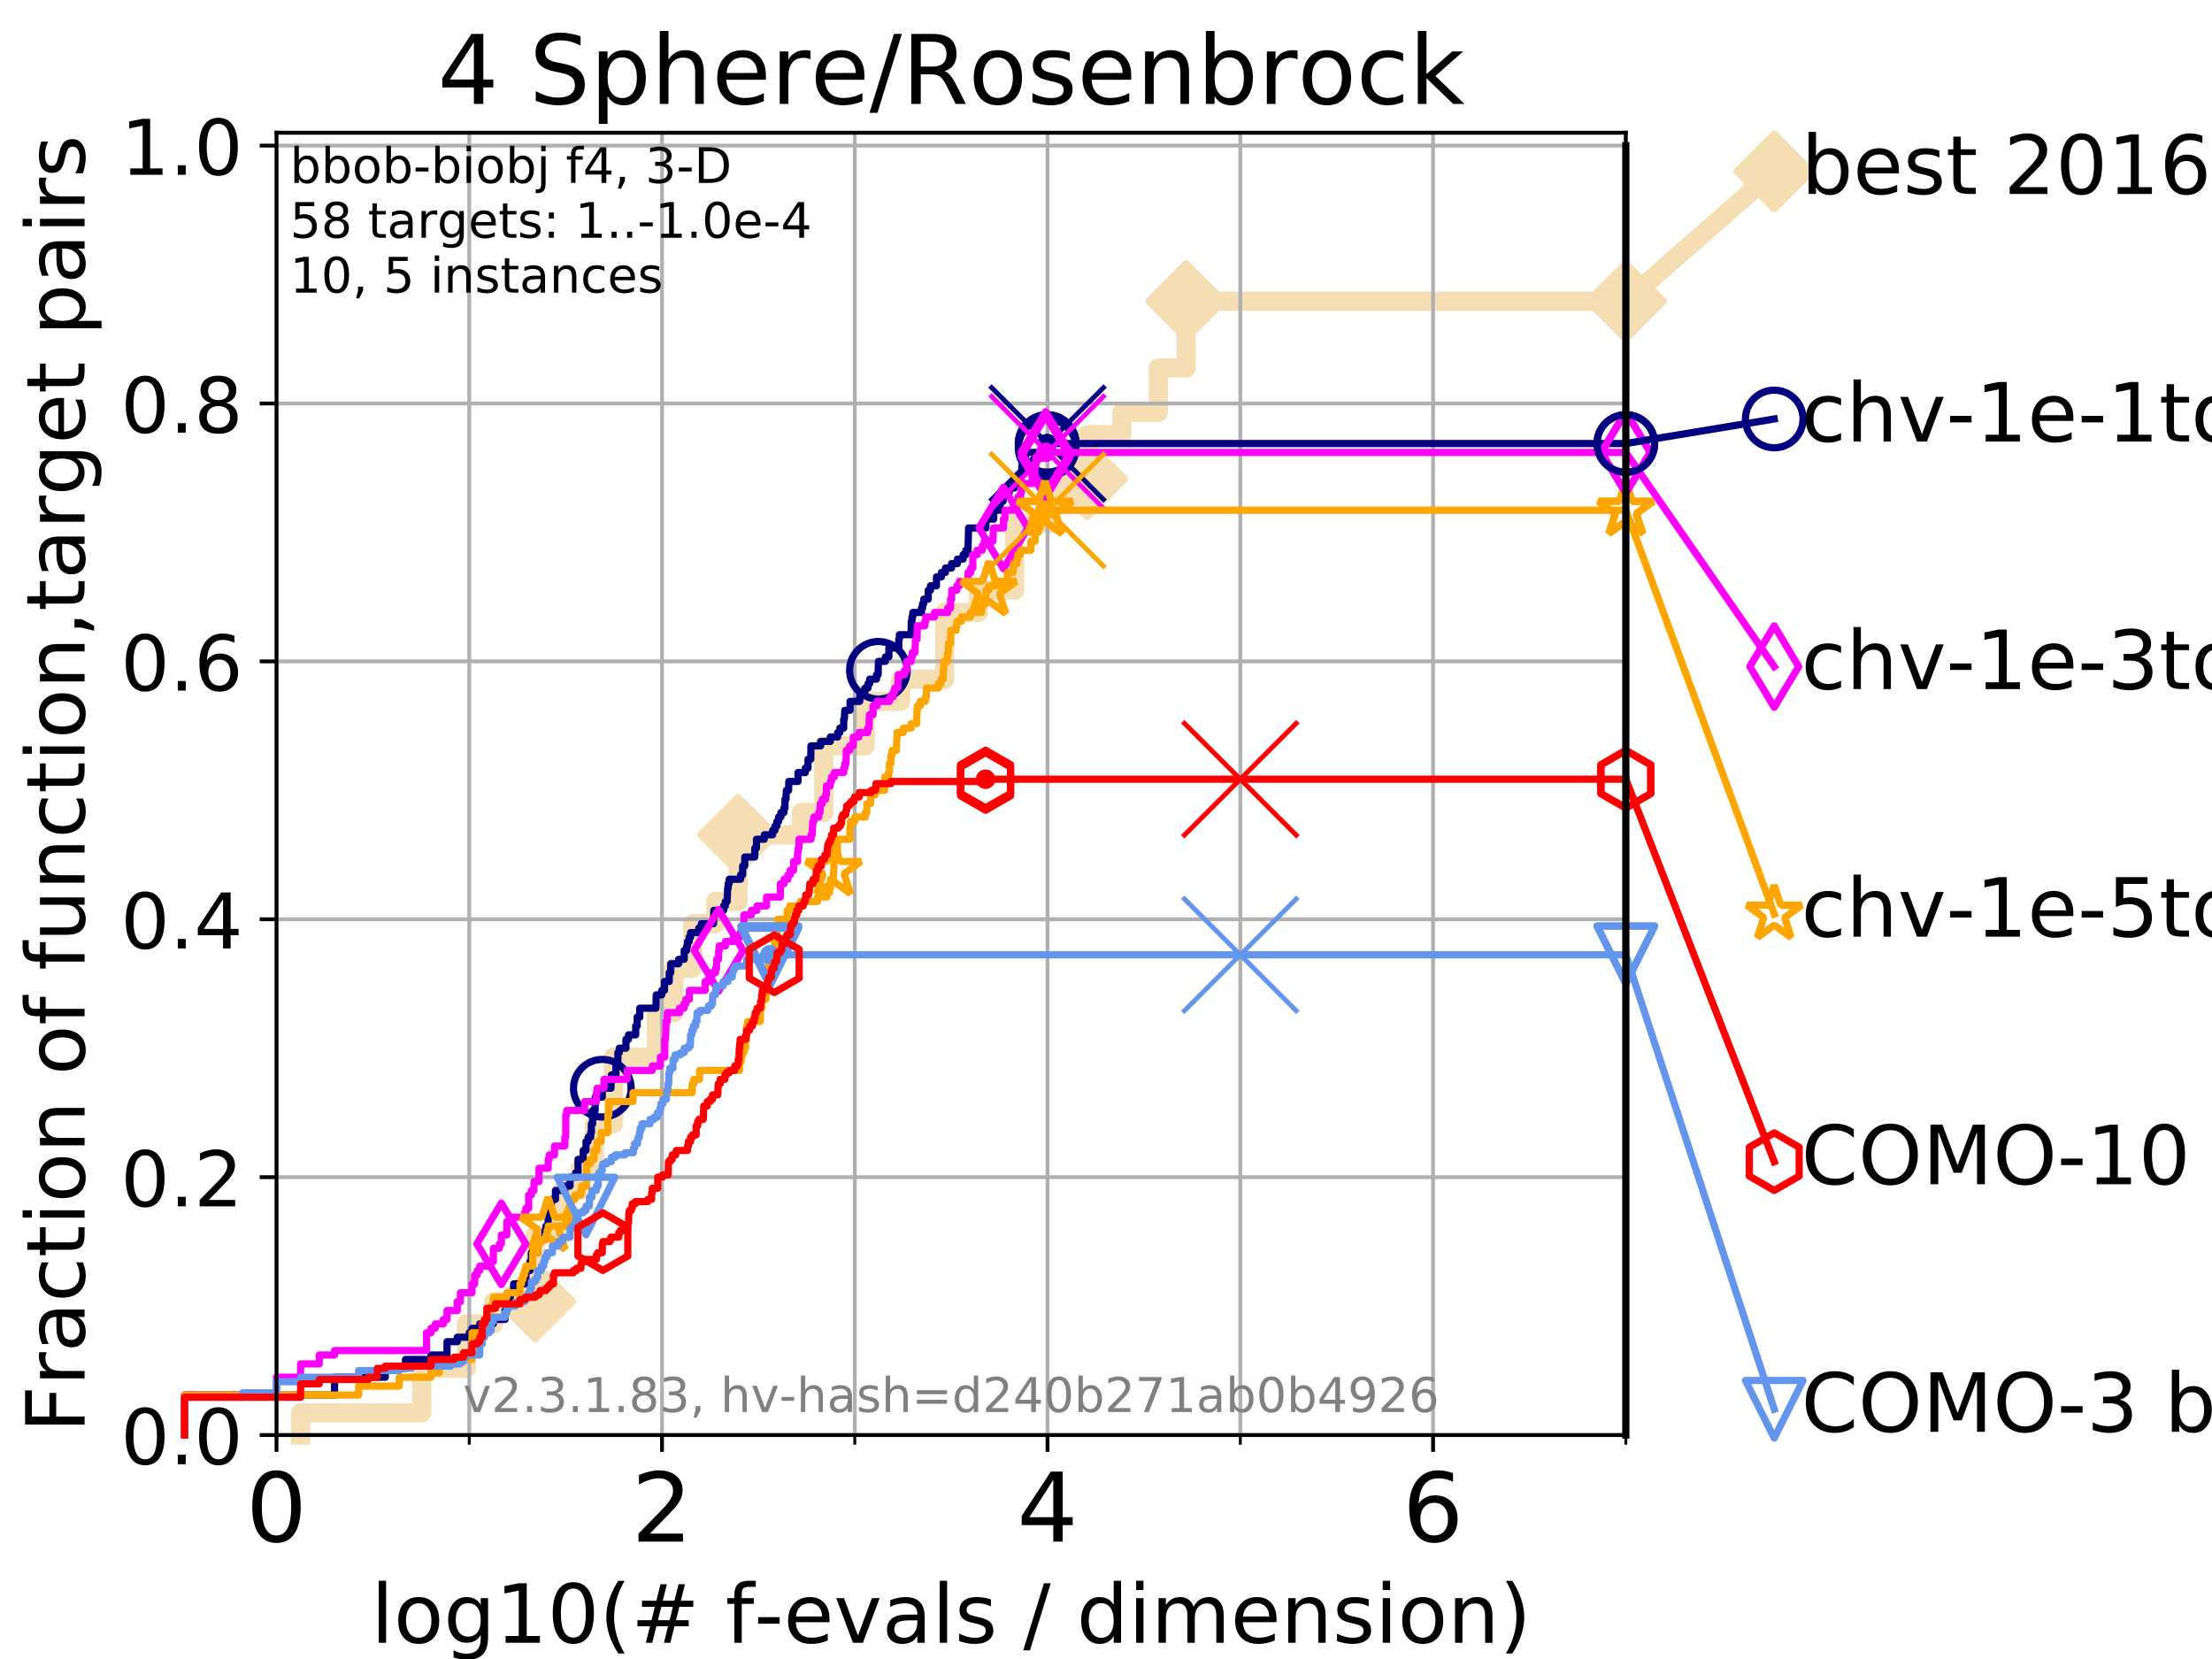 <?xml version="1.0" encoding="utf-8" standalone="no"?>
<!DOCTYPE svg PUBLIC "-//W3C//DTD SVG 1.1//EN"
  "http://www.w3.org/Graphics/SVG/1.1/DTD/svg11.dtd">
<!-- Created with matplotlib (https://matplotlib.org/) -->
<svg height="345.6pt" version="1.1" viewBox="0 0 460.8 345.6" width="460.8pt" xmlns="http://www.w3.org/2000/svg" xmlns:xlink="http://www.w3.org/1999/xlink">
 <defs>
  <style type="text/css">
*{stroke-linecap:butt;stroke-linejoin:round;}
  </style>
 </defs>
 <g id="figure_1">
  <g id="patch_1">
   <path d="M 0 345.6 
L 460.8 345.6 
L 460.8 0 
L 0 0 
z
" style="fill:#ffffff;"/>
  </g>
  <g id="axes_1">
   <g id="patch_2">
    <path d="M 57.6 298.944 
L 338.688 298.944 
L 338.688 27.648 
L 57.6 27.648 
z
" style="fill:#ffffff;"/>
   </g>
   <g id="line2d_1">
    <path d="M 62.617 298.944 
L 62.617 294.313 
L 87.85 294.313 
L 87.85 285.05 
L 97.164 285.05 
L 97.164 275.788 
L 102.772 275.788 
L 102.772 271.157 
L 111.506 271.157 
L 111.506 257.263 
L 117.107 257.263 
L 117.107 248.001 
L 120.883 248.001 
L 120.883 243.37 
L 123.856 243.37 
L 123.856 234.107 
L 127.799 234.107 
L 127.799 220.214 
L 136.708 220.214 
L 136.708 210.951 
L 140.399 210.951 
L 140.399 201.689 
L 144.31 201.689 
L 144.31 192.426 
L 149.074 192.426 
L 149.074 187.795 
L 153.75 187.795 
L 153.75 173.901 
L 166.951 173.901 
L 166.951 169.27 
L 171.612 169.27 
L 171.612 155.377 
L 180.239 155.377 
L 180.239 146.114 
L 187.602 146.114 
L 187.602 141.483 
L 196.802 141.483 
L 196.802 127.589 
L 203.821 127.589 
L 203.821 122.958 
L 211.38 122.958 
L 211.38 109.065 
L 218.782 109.065 
L 218.782 99.802 
L 226.487 99.802 
L 226.487 90.54 
L 233.713 90.54 
L 233.713 85.909 
L 241.289 85.909 
L 241.289 76.646 
L 247.108 76.646 
L 247.108 62.753 
L 338.688 62.753 
" style="fill:none;stroke:#f5deb3;stroke-linecap:square;stroke-width:4;"/>
   </g>
   <g id="line2d_2">
    <defs>
     <path d="M 0 7.778 
L 7.778 0 
L 0 -7.778 
L -7.778 0 
z
" id="m4e68276771" style="stroke:#f5deb3;stroke-linejoin:miter;stroke-width:1.5;"/>
    </defs>
    <g>
     <use style="fill:#f5deb3;stroke:#f5deb3;stroke-linejoin:miter;stroke-width:1.5;" x="111.506" xlink:href="#m4e68276771" y="271.157"/>
     <use style="fill:#f5deb3;stroke:#f5deb3;stroke-linejoin:miter;stroke-width:1.5;" x="153.75" xlink:href="#m4e68276771" y="173.901"/>
     <use style="fill:#f5deb3;stroke:#f5deb3;stroke-linejoin:miter;stroke-width:1.5;" x="226.487" xlink:href="#m4e68276771" y="99.802"/>
     <use style="fill:#f5deb3;stroke:#f5deb3;stroke-linejoin:miter;stroke-width:1.5;" x="247.108" xlink:href="#m4e68276771" y="62.753"/>
     <use style="fill:#f5deb3;stroke:#f5deb3;stroke-linejoin:miter;stroke-width:1.5;" x="338.688" xlink:href="#m4e68276771" y="62.753"/>
    </g>
   </g>
   <g id="line2d_3">
    <path style="fill:none;stroke:#f5deb3;stroke-linecap:square;stroke-width:4;"/>
    <g/>
   </g>
   <g id="line2d_4">
    <path d="M 338.688 62.753 
L 369.608 35.706 
" style="fill:none;stroke:#f5deb3;stroke-linecap:square;stroke-width:4;"/>
    <g>
     <use style="fill:#f5deb3;stroke:#f5deb3;stroke-linejoin:miter;stroke-width:1.5;" x="338.688" xlink:href="#m4e68276771" y="62.753"/>
     <use style="fill:#f5deb3;stroke:#f5deb3;stroke-linejoin:miter;stroke-width:1.5;" x="369.608" xlink:href="#m4e68276771" y="35.706"/>
    </g>
   </g>
   <g id="matplotlib.axis_1">
    <g id="xtick_1">
     <g id="line2d_5">
      <path clip-path="url(#pb5288caa9b)" d="M 57.6 298.944 
L 57.6 27.648 
" style="fill:none;stroke:#b0b0b0;stroke-linecap:square;stroke-width:0.8;"/>
     </g>
     <g id="line2d_6">
      <defs>
       <path d="M 0 0 
L 0 3.5 
" id="mcb6529fda0" style="stroke:#000000;stroke-width:0.8;"/>
      </defs>
      <g>
       <use style="stroke:#000000;stroke-width:0.8;" x="57.6" xlink:href="#mcb6529fda0" y="298.944"/>
      </g>
     </g>
     <g id="text_1">
      <!-- 0 -->
      <defs>
       <path d="M 31.781 66.406 
Q 24.172 66.406 20.328 58.906 
Q 16.5 51.422 16.5 36.375 
Q 16.5 21.391 20.328 13.891 
Q 24.172 6.391 31.781 6.391 
Q 39.453 6.391 43.281 13.891 
Q 47.125 21.391 47.125 36.375 
Q 47.125 51.422 43.281 58.906 
Q 39.453 66.406 31.781 66.406 
z
M 31.781 74.219 
Q 44.047 74.219 50.516 64.516 
Q 56.984 54.828 56.984 36.375 
Q 56.984 17.969 50.516 8.266 
Q 44.047 -1.422 31.781 -1.422 
Q 19.531 -1.422 13.062 8.266 
Q 6.594 17.969 6.594 36.375 
Q 6.594 54.828 13.062 64.516 
Q 19.531 74.219 31.781 74.219 
z
" id="DejaVuSans-48"/>
      </defs>
      <g transform="translate(51.237 321.141)scale(0.2 -0.2)">
       <use xlink:href="#DejaVuSans-48"/>
      </g>
     </g>
    </g>
    <g id="xtick_2">
     <g id="line2d_7">
      <path clip-path="url(#pb5288caa9b)" d="M 137.911 298.944 
L 137.911 27.648 
" style="fill:none;stroke:#b0b0b0;stroke-linecap:square;stroke-width:0.8;"/>
     </g>
     <g id="line2d_8">
      <g>
       <use style="stroke:#000000;stroke-width:0.8;" x="137.911" xlink:href="#mcb6529fda0" y="298.944"/>
      </g>
     </g>
     <g id="text_2">
      <!-- 2 -->
      <defs>
       <path d="M 19.188 8.297 
L 53.609 8.297 
L 53.609 0 
L 7.328 0 
L 7.328 8.297 
Q 12.938 14.109 22.625 23.891 
Q 32.328 33.688 34.812 36.531 
Q 39.547 41.844 41.422 45.531 
Q 43.312 49.219 43.312 52.781 
Q 43.312 58.594 39.234 62.25 
Q 35.156 65.922 28.609 65.922 
Q 23.969 65.922 18.812 64.312 
Q 13.672 62.703 7.812 59.422 
L 7.812 69.391 
Q 13.766 71.781 18.938 73 
Q 24.125 74.219 28.422 74.219 
Q 39.75 74.219 46.484 68.547 
Q 53.219 62.891 53.219 53.422 
Q 53.219 48.922 51.531 44.891 
Q 49.859 40.875 45.406 35.406 
Q 44.188 33.984 37.641 27.219 
Q 31.109 20.453 19.188 8.297 
z
" id="DejaVuSans-50"/>
      </defs>
      <g transform="translate(131.548 321.141)scale(0.2 -0.2)">
       <use xlink:href="#DejaVuSans-50"/>
      </g>
     </g>
    </g>
    <g id="xtick_3">
     <g id="line2d_9">
      <path clip-path="url(#pb5288caa9b)" d="M 218.222 298.944 
L 218.222 27.648 
" style="fill:none;stroke:#b0b0b0;stroke-linecap:square;stroke-width:0.8;"/>
     </g>
     <g id="line2d_10">
      <g>
       <use style="stroke:#000000;stroke-width:0.8;" x="218.222" xlink:href="#mcb6529fda0" y="298.944"/>
      </g>
     </g>
     <g id="text_3">
      <!-- 4 -->
      <defs>
       <path d="M 37.797 64.312 
L 12.891 25.391 
L 37.797 25.391 
z
M 35.203 72.906 
L 47.609 72.906 
L 47.609 25.391 
L 58.016 25.391 
L 58.016 17.188 
L 47.609 17.188 
L 47.609 0 
L 37.797 0 
L 37.797 17.188 
L 4.891 17.188 
L 4.891 26.703 
z
" id="DejaVuSans-52"/>
      </defs>
      <g transform="translate(211.859 321.141)scale(0.2 -0.2)">
       <use xlink:href="#DejaVuSans-52"/>
      </g>
     </g>
    </g>
    <g id="xtick_4">
     <g id="line2d_11">
      <path clip-path="url(#pb5288caa9b)" d="M 298.533 298.944 
L 298.533 27.648 
" style="fill:none;stroke:#b0b0b0;stroke-linecap:square;stroke-width:0.8;"/>
     </g>
     <g id="line2d_12">
      <g>
       <use style="stroke:#000000;stroke-width:0.8;" x="298.533" xlink:href="#mcb6529fda0" y="298.944"/>
      </g>
     </g>
     <g id="text_4">
      <!-- 6 -->
      <defs>
       <path d="M 33.016 40.375 
Q 26.375 40.375 22.484 35.828 
Q 18.609 31.297 18.609 23.391 
Q 18.609 15.531 22.484 10.953 
Q 26.375 6.391 33.016 6.391 
Q 39.656 6.391 43.531 10.953 
Q 47.406 15.531 47.406 23.391 
Q 47.406 31.297 43.531 35.828 
Q 39.656 40.375 33.016 40.375 
z
M 52.594 71.297 
L 52.594 62.312 
Q 48.875 64.062 45.094 64.984 
Q 41.312 65.922 37.594 65.922 
Q 27.828 65.922 22.672 59.328 
Q 17.531 52.734 16.797 39.406 
Q 19.672 43.656 24.016 45.922 
Q 28.375 48.188 33.594 48.188 
Q 44.578 48.188 50.953 41.516 
Q 57.328 34.859 57.328 23.391 
Q 57.328 12.156 50.688 5.359 
Q 44.047 -1.422 33.016 -1.422 
Q 20.359 -1.422 13.672 8.266 
Q 6.984 17.969 6.984 36.375 
Q 6.984 53.656 15.188 63.938 
Q 23.391 74.219 37.203 74.219 
Q 40.922 74.219 44.703 73.484 
Q 48.484 72.75 52.594 71.297 
z
" id="DejaVuSans-54"/>
      </defs>
      <g transform="translate(292.17 321.141)scale(0.2 -0.2)">
       <use xlink:href="#DejaVuSans-54"/>
      </g>
     </g>
    </g>
    <g id="xtick_5">
     <g id="line2d_13">
      <path clip-path="url(#pb5288caa9b)" d="M 97.755 298.944 
L 97.755 27.648 
" style="fill:none;stroke:#b0b0b0;stroke-linecap:square;stroke-width:0.8;"/>
     </g>
     <g id="line2d_14">
      <defs>
       <path d="M 0 0 
L 0 2 
" id="mcaefdffe44" style="stroke:#000000;stroke-width:0.6;"/>
      </defs>
      <g>
       <use style="stroke:#000000;stroke-width:0.6;" x="97.755" xlink:href="#mcaefdffe44" y="298.944"/>
      </g>
     </g>
    </g>
    <g id="xtick_6">
     <g id="line2d_15">
      <path clip-path="url(#pb5288caa9b)" d="M 178.066 298.944 
L 178.066 27.648 
" style="fill:none;stroke:#b0b0b0;stroke-linecap:square;stroke-width:0.8;"/>
     </g>
     <g id="line2d_16">
      <g>
       <use style="stroke:#000000;stroke-width:0.6;" x="178.066" xlink:href="#mcaefdffe44" y="298.944"/>
      </g>
     </g>
    </g>
    <g id="xtick_7">
     <g id="line2d_17">
      <path clip-path="url(#pb5288caa9b)" d="M 258.377 298.944 
L 258.377 27.648 
" style="fill:none;stroke:#b0b0b0;stroke-linecap:square;stroke-width:0.8;"/>
     </g>
     <g id="line2d_18">
      <g>
       <use style="stroke:#000000;stroke-width:0.6;" x="258.377" xlink:href="#mcaefdffe44" y="298.944"/>
      </g>
     </g>
    </g>
    <g id="xtick_8">
     <g id="line2d_19">
      <path clip-path="url(#pb5288caa9b)" d="M 338.688 298.944 
L 338.688 27.648 
" style="fill:none;stroke:#b0b0b0;stroke-linecap:square;stroke-width:0.8;"/>
     </g>
     <g id="line2d_20">
      <g>
       <use style="stroke:#000000;stroke-width:0.6;" x="338.688" xlink:href="#mcaefdffe44" y="298.944"/>
      </g>
     </g>
    </g>
    <g id="text_5">
     <!-- log10(# f-evals / dimension) -->
     <defs>
      <path d="M 9.422 75.984 
L 18.406 75.984 
L 18.406 0 
L 9.422 0 
z
" id="DejaVuSans-108"/>
      <path d="M 30.609 48.391 
Q 23.391 48.391 19.188 42.75 
Q 14.984 37.109 14.984 27.297 
Q 14.984 17.484 19.156 11.844 
Q 23.344 6.203 30.609 6.203 
Q 37.797 6.203 41.984 11.859 
Q 46.188 17.531 46.188 27.297 
Q 46.188 37.016 41.984 42.703 
Q 37.797 48.391 30.609 48.391 
z
M 30.609 56 
Q 42.328 56 49.016 48.375 
Q 55.719 40.766 55.719 27.297 
Q 55.719 13.875 49.016 6.219 
Q 42.328 -1.422 30.609 -1.422 
Q 18.844 -1.422 12.172 6.219 
Q 5.516 13.875 5.516 27.297 
Q 5.516 40.766 12.172 48.375 
Q 18.844 56 30.609 56 
z
" id="DejaVuSans-111"/>
      <path d="M 45.406 27.984 
Q 45.406 37.75 41.375 43.109 
Q 37.359 48.484 30.078 48.484 
Q 22.859 48.484 18.828 43.109 
Q 14.797 37.75 14.797 27.984 
Q 14.797 18.266 18.828 12.891 
Q 22.859 7.516 30.078 7.516 
Q 37.359 7.516 41.375 12.891 
Q 45.406 18.266 45.406 27.984 
z
M 54.391 6.781 
Q 54.391 -7.172 48.188 -13.984 
Q 42 -20.797 29.203 -20.797 
Q 24.469 -20.797 20.266 -20.094 
Q 16.062 -19.391 12.109 -17.922 
L 12.109 -9.188 
Q 16.062 -11.328 19.922 -12.344 
Q 23.781 -13.375 27.781 -13.375 
Q 36.625 -13.375 41.016 -8.766 
Q 45.406 -4.156 45.406 5.172 
L 45.406 9.625 
Q 42.625 4.781 38.281 2.391 
Q 33.938 0 27.875 0 
Q 17.828 0 11.672 7.656 
Q 5.516 15.328 5.516 27.984 
Q 5.516 40.672 11.672 48.328 
Q 17.828 56 27.875 56 
Q 33.938 56 38.281 53.609 
Q 42.625 51.219 45.406 46.391 
L 45.406 54.688 
L 54.391 54.688 
z
" id="DejaVuSans-103"/>
      <path d="M 12.406 8.297 
L 28.516 8.297 
L 28.516 63.922 
L 10.984 60.406 
L 10.984 69.391 
L 28.422 72.906 
L 38.281 72.906 
L 38.281 8.297 
L 54.391 8.297 
L 54.391 0 
L 12.406 0 
z
" id="DejaVuSans-49"/>
      <path d="M 31 75.875 
Q 24.469 64.656 21.281 53.656 
Q 18.109 42.672 18.109 31.391 
Q 18.109 20.125 21.312 9.062 
Q 24.516 -2 31 -13.188 
L 23.188 -13.188 
Q 15.875 -1.703 12.234 9.375 
Q 8.594 20.453 8.594 31.391 
Q 8.594 42.281 12.203 53.312 
Q 15.828 64.359 23.188 75.875 
z
" id="DejaVuSans-40"/>
      <path d="M 51.125 44 
L 36.922 44 
L 32.812 27.688 
L 47.125 27.688 
z
M 43.797 71.781 
L 38.719 51.516 
L 52.984 51.516 
L 58.109 71.781 
L 65.922 71.781 
L 60.891 51.516 
L 76.125 51.516 
L 76.125 44 
L 58.984 44 
L 54.984 27.688 
L 70.516 27.688 
L 70.516 20.219 
L 53.078 20.219 
L 48 0 
L 40.188 0 
L 45.219 20.219 
L 30.906 20.219 
L 25.875 0 
L 18.016 0 
L 23.094 20.219 
L 7.719 20.219 
L 7.719 27.688 
L 24.906 27.688 
L 29 44 
L 13.281 44 
L 13.281 51.516 
L 30.906 51.516 
L 35.891 71.781 
z
" id="DejaVuSans-35"/>
      <path id="DejaVuSans-32"/>
      <path d="M 37.109 75.984 
L 37.109 68.5 
L 28.516 68.5 
Q 23.688 68.5 21.797 66.547 
Q 19.922 64.594 19.922 59.516 
L 19.922 54.688 
L 34.719 54.688 
L 34.719 47.703 
L 19.922 47.703 
L 19.922 0 
L 10.891 0 
L 10.891 47.703 
L 2.297 47.703 
L 2.297 54.688 
L 10.891 54.688 
L 10.891 58.5 
Q 10.891 67.625 15.141 71.797 
Q 19.391 75.984 28.609 75.984 
z
" id="DejaVuSans-102"/>
      <path d="M 4.891 31.391 
L 31.203 31.391 
L 31.203 23.391 
L 4.891 23.391 
z
" id="DejaVuSans-45"/>
      <path d="M 56.203 29.594 
L 56.203 25.203 
L 14.891 25.203 
Q 15.484 15.922 20.484 11.062 
Q 25.484 6.203 34.422 6.203 
Q 39.594 6.203 44.453 7.469 
Q 49.312 8.734 54.109 11.281 
L 54.109 2.781 
Q 49.266 0.734 44.188 -0.344 
Q 39.109 -1.422 33.891 -1.422 
Q 20.797 -1.422 13.156 6.188 
Q 5.516 13.812 5.516 26.812 
Q 5.516 40.234 12.766 48.109 
Q 20.016 56 32.328 56 
Q 43.359 56 49.781 48.891 
Q 56.203 41.797 56.203 29.594 
z
M 47.219 32.234 
Q 47.125 39.594 43.094 43.984 
Q 39.062 48.391 32.422 48.391 
Q 24.906 48.391 20.391 44.141 
Q 15.875 39.891 15.188 32.172 
z
" id="DejaVuSans-101"/>
      <path d="M 2.984 54.688 
L 12.5 54.688 
L 29.594 8.797 
L 46.688 54.688 
L 56.203 54.688 
L 35.688 0 
L 23.484 0 
z
" id="DejaVuSans-118"/>
      <path d="M 34.281 27.484 
Q 23.391 27.484 19.188 25 
Q 14.984 22.516 14.984 16.5 
Q 14.984 11.719 18.141 8.906 
Q 21.297 6.109 26.703 6.109 
Q 34.188 6.109 38.703 11.406 
Q 43.219 16.703 43.219 25.484 
L 43.219 27.484 
z
M 52.203 31.203 
L 52.203 0 
L 43.219 0 
L 43.219 8.297 
Q 40.141 3.328 35.547 0.953 
Q 30.953 -1.422 24.312 -1.422 
Q 15.922 -1.422 10.953 3.297 
Q 6 8.016 6 15.922 
Q 6 25.141 12.172 29.828 
Q 18.359 34.516 30.609 34.516 
L 43.219 34.516 
L 43.219 35.406 
Q 43.219 41.609 39.141 45 
Q 35.062 48.391 27.688 48.391 
Q 23 48.391 18.547 47.266 
Q 14.109 46.141 10.016 43.891 
L 10.016 52.203 
Q 14.938 54.109 19.578 55.047 
Q 24.219 56 28.609 56 
Q 40.484 56 46.344 49.844 
Q 52.203 43.703 52.203 31.203 
z
" id="DejaVuSans-97"/>
      <path d="M 44.281 53.078 
L 44.281 44.578 
Q 40.484 46.531 36.375 47.5 
Q 32.281 48.484 27.875 48.484 
Q 21.188 48.484 17.844 46.438 
Q 14.5 44.391 14.5 40.281 
Q 14.5 37.156 16.891 35.375 
Q 19.281 33.594 26.516 31.984 
L 29.594 31.297 
Q 39.156 29.25 43.188 25.516 
Q 47.219 21.781 47.219 15.094 
Q 47.219 7.469 41.188 3.016 
Q 35.156 -1.422 24.609 -1.422 
Q 20.219 -1.422 15.453 -0.562 
Q 10.688 0.297 5.422 2 
L 5.422 11.281 
Q 10.406 8.688 15.234 7.391 
Q 20.062 6.109 24.812 6.109 
Q 31.156 6.109 34.562 8.281 
Q 37.984 10.453 37.984 14.406 
Q 37.984 18.062 35.516 20.016 
Q 33.062 21.969 24.703 23.781 
L 21.578 24.516 
Q 13.234 26.266 9.516 29.906 
Q 5.812 33.547 5.812 39.891 
Q 5.812 47.609 11.281 51.797 
Q 16.75 56 26.812 56 
Q 31.781 56 36.172 55.266 
Q 40.578 54.547 44.281 53.078 
z
" id="DejaVuSans-115"/>
      <path d="M 25.391 72.906 
L 33.688 72.906 
L 8.297 -9.281 
L 0 -9.281 
z
" id="DejaVuSans-47"/>
      <path d="M 45.406 46.391 
L 45.406 75.984 
L 54.391 75.984 
L 54.391 0 
L 45.406 0 
L 45.406 8.203 
Q 42.578 3.328 38.25 0.953 
Q 33.938 -1.422 27.875 -1.422 
Q 17.969 -1.422 11.734 6.484 
Q 5.516 14.406 5.516 27.297 
Q 5.516 40.188 11.734 48.094 
Q 17.969 56 27.875 56 
Q 33.938 56 38.25 53.625 
Q 42.578 51.266 45.406 46.391 
z
M 14.797 27.297 
Q 14.797 17.391 18.875 11.75 
Q 22.953 6.109 30.078 6.109 
Q 37.203 6.109 41.297 11.75 
Q 45.406 17.391 45.406 27.297 
Q 45.406 37.203 41.297 42.844 
Q 37.203 48.484 30.078 48.484 
Q 22.953 48.484 18.875 42.844 
Q 14.797 37.203 14.797 27.297 
z
" id="DejaVuSans-100"/>
      <path d="M 9.422 54.688 
L 18.406 54.688 
L 18.406 0 
L 9.422 0 
z
M 9.422 75.984 
L 18.406 75.984 
L 18.406 64.594 
L 9.422 64.594 
z
" id="DejaVuSans-105"/>
      <path d="M 52 44.188 
Q 55.375 50.25 60.062 53.125 
Q 64.75 56 71.094 56 
Q 79.641 56 84.281 50.016 
Q 88.922 44.047 88.922 33.016 
L 88.922 0 
L 79.891 0 
L 79.891 32.719 
Q 79.891 40.578 77.094 44.375 
Q 74.312 48.188 68.609 48.188 
Q 61.625 48.188 57.562 43.547 
Q 53.516 38.922 53.516 30.906 
L 53.516 0 
L 44.484 0 
L 44.484 32.719 
Q 44.484 40.625 41.703 44.406 
Q 38.922 48.188 33.109 48.188 
Q 26.219 48.188 22.156 43.531 
Q 18.109 38.875 18.109 30.906 
L 18.109 0 
L 9.078 0 
L 9.078 54.688 
L 18.109 54.688 
L 18.109 46.188 
Q 21.188 51.219 25.484 53.609 
Q 29.781 56 35.688 56 
Q 41.656 56 45.828 52.969 
Q 50 49.953 52 44.188 
z
" id="DejaVuSans-109"/>
      <path d="M 54.891 33.016 
L 54.891 0 
L 45.906 0 
L 45.906 32.719 
Q 45.906 40.484 42.875 44.328 
Q 39.844 48.188 33.797 48.188 
Q 26.516 48.188 22.312 43.547 
Q 18.109 38.922 18.109 30.906 
L 18.109 0 
L 9.078 0 
L 9.078 54.688 
L 18.109 54.688 
L 18.109 46.188 
Q 21.344 51.125 25.703 53.562 
Q 30.078 56 35.797 56 
Q 45.219 56 50.047 50.172 
Q 54.891 44.344 54.891 33.016 
z
" id="DejaVuSans-110"/>
      <path d="M 8.016 75.875 
L 15.828 75.875 
Q 23.141 64.359 26.781 53.312 
Q 30.422 42.281 30.422 31.391 
Q 30.422 20.453 26.781 9.375 
Q 23.141 -1.703 15.828 -13.188 
L 8.016 -13.188 
Q 14.5 -2 17.703 9.062 
Q 20.906 20.125 20.906 31.391 
Q 20.906 42.672 17.703 53.656 
Q 14.5 64.656 8.016 75.875 
z
" id="DejaVuSans-41"/>
     </defs>
     <g transform="translate(77.303 342.218)scale(0.17 -0.17)">
      <use xlink:href="#DejaVuSans-108"/>
      <use x="27.783" xlink:href="#DejaVuSans-111"/>
      <use x="88.965" xlink:href="#DejaVuSans-103"/>
      <use x="152.441" xlink:href="#DejaVuSans-49"/>
      <use x="216.064" xlink:href="#DejaVuSans-48"/>
      <use x="279.688" xlink:href="#DejaVuSans-40"/>
      <use x="318.701" xlink:href="#DejaVuSans-35"/>
      <use x="402.49" xlink:href="#DejaVuSans-32"/>
      <use x="434.277" xlink:href="#DejaVuSans-102"/>
      <use x="469.404" xlink:href="#DejaVuSans-45"/>
      <use x="505.488" xlink:href="#DejaVuSans-101"/>
      <use x="567.012" xlink:href="#DejaVuSans-118"/>
      <use x="626.191" xlink:href="#DejaVuSans-97"/>
      <use x="687.471" xlink:href="#DejaVuSans-108"/>
      <use x="715.254" xlink:href="#DejaVuSans-115"/>
      <use x="767.354" xlink:href="#DejaVuSans-32"/>
      <use x="799.141" xlink:href="#DejaVuSans-47"/>
      <use x="832.832" xlink:href="#DejaVuSans-32"/>
      <use x="864.619" xlink:href="#DejaVuSans-100"/>
      <use x="928.096" xlink:href="#DejaVuSans-105"/>
      <use x="955.879" xlink:href="#DejaVuSans-109"/>
      <use x="1053.291" xlink:href="#DejaVuSans-101"/>
      <use x="1114.814" xlink:href="#DejaVuSans-110"/>
      <use x="1178.193" xlink:href="#DejaVuSans-115"/>
      <use x="1230.293" xlink:href="#DejaVuSans-105"/>
      <use x="1258.076" xlink:href="#DejaVuSans-111"/>
      <use x="1319.258" xlink:href="#DejaVuSans-110"/>
      <use x="1382.637" xlink:href="#DejaVuSans-41"/>
     </g>
    </g>
   </g>
   <g id="matplotlib.axis_2">
    <g id="ytick_1">
     <g id="line2d_21">
      <path clip-path="url(#pb5288caa9b)" d="M 57.6 298.944 
L 338.688 298.944 
" style="fill:none;stroke:#b0b0b0;stroke-linecap:square;stroke-width:0.8;"/>
     </g>
     <g id="line2d_22">
      <defs>
       <path d="M 0 0 
L -3.5 0 
" id="mb7893c373d" style="stroke:#000000;stroke-width:0.8;"/>
      </defs>
      <g>
       <use style="stroke:#000000;stroke-width:0.8;" x="57.6" xlink:href="#mb7893c373d" y="298.944"/>
      </g>
     </g>
     <g id="text_6">
      <!-- 0.0 -->
      <defs>
       <path d="M 10.688 12.406 
L 21 12.406 
L 21 0 
L 10.688 0 
z
" id="DejaVuSans-46"/>
      </defs>
      <g transform="translate(25.155 305.023)scale(0.16 -0.16)">
       <use xlink:href="#DejaVuSans-48"/>
       <use x="63.623" xlink:href="#DejaVuSans-46"/>
       <use x="95.41" xlink:href="#DejaVuSans-48"/>
      </g>
     </g>
    </g>
    <g id="ytick_2">
     <g id="line2d_23">
      <path clip-path="url(#pb5288caa9b)" d="M 57.6 245.222 
L 338.688 245.222 
" style="fill:none;stroke:#b0b0b0;stroke-linecap:square;stroke-width:0.8;"/>
     </g>
     <g id="line2d_24">
      <g>
       <use style="stroke:#000000;stroke-width:0.8;" x="57.6" xlink:href="#mb7893c373d" y="245.222"/>
      </g>
     </g>
     <g id="text_7">
      <!-- 0.2 -->
      <g transform="translate(25.155 251.301)scale(0.16 -0.16)">
       <use xlink:href="#DejaVuSans-48"/>
       <use x="63.623" xlink:href="#DejaVuSans-46"/>
       <use x="95.41" xlink:href="#DejaVuSans-50"/>
      </g>
     </g>
    </g>
    <g id="ytick_3">
     <g id="line2d_25">
      <path clip-path="url(#pb5288caa9b)" d="M 57.6 191.5 
L 338.688 191.5 
" style="fill:none;stroke:#b0b0b0;stroke-linecap:square;stroke-width:0.8;"/>
     </g>
     <g id="line2d_26">
      <g>
       <use style="stroke:#000000;stroke-width:0.8;" x="57.6" xlink:href="#mb7893c373d" y="191.5"/>
      </g>
     </g>
     <g id="text_8">
      <!-- 0.4 -->
      <g transform="translate(25.155 197.579)scale(0.16 -0.16)">
       <use xlink:href="#DejaVuSans-48"/>
       <use x="63.623" xlink:href="#DejaVuSans-46"/>
       <use x="95.41" xlink:href="#DejaVuSans-52"/>
      </g>
     </g>
    </g>
    <g id="ytick_4">
     <g id="line2d_27">
      <path clip-path="url(#pb5288caa9b)" d="M 57.6 137.778 
L 338.688 137.778 
" style="fill:none;stroke:#b0b0b0;stroke-linecap:square;stroke-width:0.8;"/>
     </g>
     <g id="line2d_28">
      <g>
       <use style="stroke:#000000;stroke-width:0.8;" x="57.6" xlink:href="#mb7893c373d" y="137.778"/>
      </g>
     </g>
     <g id="text_9">
      <!-- 0.6 -->
      <g transform="translate(25.155 143.857)scale(0.16 -0.16)">
       <use xlink:href="#DejaVuSans-48"/>
       <use x="63.623" xlink:href="#DejaVuSans-46"/>
       <use x="95.41" xlink:href="#DejaVuSans-54"/>
      </g>
     </g>
    </g>
    <g id="ytick_5">
     <g id="line2d_29">
      <path clip-path="url(#pb5288caa9b)" d="M 57.6 84.056 
L 338.688 84.056 
" style="fill:none;stroke:#b0b0b0;stroke-linecap:square;stroke-width:0.8;"/>
     </g>
     <g id="line2d_30">
      <g>
       <use style="stroke:#000000;stroke-width:0.8;" x="57.6" xlink:href="#mb7893c373d" y="84.056"/>
      </g>
     </g>
     <g id="text_10">
      <!-- 0.8 -->
      <defs>
       <path d="M 31.781 34.625 
Q 24.75 34.625 20.719 30.859 
Q 16.703 27.094 16.703 20.516 
Q 16.703 13.922 20.719 10.156 
Q 24.75 6.391 31.781 6.391 
Q 38.812 6.391 42.859 10.172 
Q 46.922 13.969 46.922 20.516 
Q 46.922 27.094 42.891 30.859 
Q 38.875 34.625 31.781 34.625 
z
M 21.922 38.812 
Q 15.578 40.375 12.031 44.719 
Q 8.5 49.078 8.5 55.328 
Q 8.5 64.062 14.719 69.141 
Q 20.953 74.219 31.781 74.219 
Q 42.672 74.219 48.875 69.141 
Q 55.078 64.062 55.078 55.328 
Q 55.078 49.078 51.531 44.719 
Q 48 40.375 41.703 38.812 
Q 48.828 37.156 52.797 32.312 
Q 56.781 27.484 56.781 20.516 
Q 56.781 9.906 50.312 4.234 
Q 43.844 -1.422 31.781 -1.422 
Q 19.734 -1.422 13.25 4.234 
Q 6.781 9.906 6.781 20.516 
Q 6.781 27.484 10.781 32.312 
Q 14.797 37.156 21.922 38.812 
z
M 18.312 54.391 
Q 18.312 48.734 21.844 45.562 
Q 25.391 42.391 31.781 42.391 
Q 38.141 42.391 41.719 45.562 
Q 45.312 48.734 45.312 54.391 
Q 45.312 60.062 41.719 63.234 
Q 38.141 66.406 31.781 66.406 
Q 25.391 66.406 21.844 63.234 
Q 18.312 60.062 18.312 54.391 
z
" id="DejaVuSans-56"/>
      </defs>
      <g transform="translate(25.155 90.135)scale(0.16 -0.16)">
       <use xlink:href="#DejaVuSans-48"/>
       <use x="63.623" xlink:href="#DejaVuSans-46"/>
       <use x="95.41" xlink:href="#DejaVuSans-56"/>
      </g>
     </g>
    </g>
    <g id="ytick_6">
     <g id="line2d_31">
      <path clip-path="url(#pb5288caa9b)" d="M 57.6 30.334 
L 338.688 30.334 
" style="fill:none;stroke:#b0b0b0;stroke-linecap:square;stroke-width:0.8;"/>
     </g>
     <g id="line2d_32">
      <g>
       <use style="stroke:#000000;stroke-width:0.8;" x="57.6" xlink:href="#mb7893c373d" y="30.334"/>
      </g>
     </g>
     <g id="text_11">
      <!-- 1.0 -->
      <g transform="translate(25.155 36.413)scale(0.16 -0.16)">
       <use xlink:href="#DejaVuSans-49"/>
       <use x="63.623" xlink:href="#DejaVuSans-46"/>
       <use x="95.41" xlink:href="#DejaVuSans-48"/>
      </g>
     </g>
    </g>
    <g id="text_12">
     <!-- Fraction of function,target pairs -->
     <defs>
      <path d="M 9.812 72.906 
L 51.703 72.906 
L 51.703 64.594 
L 19.672 64.594 
L 19.672 43.109 
L 48.578 43.109 
L 48.578 34.812 
L 19.672 34.812 
L 19.672 0 
L 9.812 0 
z
" id="DejaVuSans-70"/>
      <path d="M 41.109 46.297 
Q 39.594 47.172 37.812 47.578 
Q 36.031 48 33.891 48 
Q 26.266 48 22.188 43.047 
Q 18.109 38.094 18.109 28.812 
L 18.109 0 
L 9.078 0 
L 9.078 54.688 
L 18.109 54.688 
L 18.109 46.188 
Q 20.953 51.172 25.484 53.578 
Q 30.031 56 36.531 56 
Q 37.453 56 38.578 55.875 
Q 39.703 55.766 41.062 55.516 
z
" id="DejaVuSans-114"/>
      <path d="M 48.781 52.594 
L 48.781 44.188 
Q 44.969 46.297 41.141 47.344 
Q 37.312 48.391 33.406 48.391 
Q 24.656 48.391 19.812 42.844 
Q 14.984 37.312 14.984 27.297 
Q 14.984 17.281 19.812 11.734 
Q 24.656 6.203 33.406 6.203 
Q 37.312 6.203 41.141 7.25 
Q 44.969 8.297 48.781 10.406 
L 48.781 2.094 
Q 45.016 0.344 40.984 -0.531 
Q 36.969 -1.422 32.422 -1.422 
Q 20.062 -1.422 12.781 6.344 
Q 5.516 14.109 5.516 27.297 
Q 5.516 40.672 12.859 48.328 
Q 20.219 56 33.016 56 
Q 37.156 56 41.109 55.141 
Q 45.062 54.297 48.781 52.594 
z
" id="DejaVuSans-99"/>
      <path d="M 18.312 70.219 
L 18.312 54.688 
L 36.812 54.688 
L 36.812 47.703 
L 18.312 47.703 
L 18.312 18.016 
Q 18.312 11.328 20.141 9.422 
Q 21.969 7.516 27.594 7.516 
L 36.812 7.516 
L 36.812 0 
L 27.594 0 
Q 17.188 0 13.234 3.875 
Q 9.281 7.766 9.281 18.016 
L 9.281 47.703 
L 2.688 47.703 
L 2.688 54.688 
L 9.281 54.688 
L 9.281 70.219 
z
" id="DejaVuSans-116"/>
      <path d="M 8.5 21.578 
L 8.5 54.688 
L 17.484 54.688 
L 17.484 21.922 
Q 17.484 14.156 20.5 10.266 
Q 23.531 6.391 29.594 6.391 
Q 36.859 6.391 41.078 11.031 
Q 45.312 15.672 45.312 23.688 
L 45.312 54.688 
L 54.297 54.688 
L 54.297 0 
L 45.312 0 
L 45.312 8.406 
Q 42.047 3.422 37.719 1 
Q 33.406 -1.422 27.688 -1.422 
Q 18.266 -1.422 13.375 4.438 
Q 8.5 10.297 8.5 21.578 
z
M 31.109 56 
z
" id="DejaVuSans-117"/>
      <path d="M 11.719 12.406 
L 22.016 12.406 
L 22.016 4 
L 14.016 -11.625 
L 7.719 -11.625 
L 11.719 4 
z
" id="DejaVuSans-44"/>
      <path d="M 18.109 8.203 
L 18.109 -20.797 
L 9.078 -20.797 
L 9.078 54.688 
L 18.109 54.688 
L 18.109 46.391 
Q 20.953 51.266 25.266 53.625 
Q 29.594 56 35.594 56 
Q 45.562 56 51.781 48.094 
Q 58.016 40.188 58.016 27.297 
Q 58.016 14.406 51.781 6.484 
Q 45.562 -1.422 35.594 -1.422 
Q 29.594 -1.422 25.266 0.953 
Q 20.953 3.328 18.109 8.203 
z
M 48.688 27.297 
Q 48.688 37.203 44.609 42.844 
Q 40.531 48.484 33.406 48.484 
Q 26.266 48.484 22.188 42.844 
Q 18.109 37.203 18.109 27.297 
Q 18.109 17.391 22.188 11.75 
Q 26.266 6.109 33.406 6.109 
Q 40.531 6.109 44.609 11.75 
Q 48.688 17.391 48.688 27.297 
z
" id="DejaVuSans-112"/>
     </defs>
     <g transform="translate(17.62 298.435)rotate(-90)scale(0.17 -0.17)">
      <use xlink:href="#DejaVuSans-70"/>
      <use x="57.41" xlink:href="#DejaVuSans-114"/>
      <use x="98.523" xlink:href="#DejaVuSans-97"/>
      <use x="159.803" xlink:href="#DejaVuSans-99"/>
      <use x="214.783" xlink:href="#DejaVuSans-116"/>
      <use x="253.992" xlink:href="#DejaVuSans-105"/>
      <use x="281.775" xlink:href="#DejaVuSans-111"/>
      <use x="342.957" xlink:href="#DejaVuSans-110"/>
      <use x="406.336" xlink:href="#DejaVuSans-32"/>
      <use x="438.123" xlink:href="#DejaVuSans-111"/>
      <use x="499.305" xlink:href="#DejaVuSans-102"/>
      <use x="534.51" xlink:href="#DejaVuSans-32"/>
      <use x="566.297" xlink:href="#DejaVuSans-102"/>
      <use x="601.502" xlink:href="#DejaVuSans-117"/>
      <use x="664.881" xlink:href="#DejaVuSans-110"/>
      <use x="728.26" xlink:href="#DejaVuSans-99"/>
      <use x="783.24" xlink:href="#DejaVuSans-116"/>
      <use x="822.449" xlink:href="#DejaVuSans-105"/>
      <use x="850.232" xlink:href="#DejaVuSans-111"/>
      <use x="911.414" xlink:href="#DejaVuSans-110"/>
      <use x="974.793" xlink:href="#DejaVuSans-44"/>
      <use x="1006.58" xlink:href="#DejaVuSans-116"/>
      <use x="1045.789" xlink:href="#DejaVuSans-97"/>
      <use x="1107.068" xlink:href="#DejaVuSans-114"/>
      <use x="1148.166" xlink:href="#DejaVuSans-103"/>
      <use x="1211.643" xlink:href="#DejaVuSans-101"/>
      <use x="1273.166" xlink:href="#DejaVuSans-116"/>
      <use x="1312.375" xlink:href="#DejaVuSans-32"/>
      <use x="1344.162" xlink:href="#DejaVuSans-112"/>
      <use x="1407.639" xlink:href="#DejaVuSans-97"/>
      <use x="1468.918" xlink:href="#DejaVuSans-105"/>
      <use x="1496.701" xlink:href="#DejaVuSans-114"/>
      <use x="1537.814" xlink:href="#DejaVuSans-115"/>
     </g>
    </g>
   </g>
   <g id="line2d_33">
    <defs>
     <path d="M 0 1.5 
C 0.398 1.5 0.779 1.342 1.061 1.061 
C 1.342 0.779 1.5 0.398 1.5 0 
C 1.5 -0.398 1.342 -0.779 1.061 -1.061 
C 0.779 -1.342 0.398 -1.5 0 -1.5 
C -0.398 -1.5 -0.779 -1.342 -1.061 -1.061 
C -1.342 -0.779 -1.5 -0.398 -1.5 0 
C -1.5 0.398 -1.342 0.779 -1.061 1.061 
C -0.779 1.342 -0.398 1.5 0 1.5 
z
" id="m1f3b40e758" style="stroke:#f5deb3;"/>
    </defs>
    <g>
     <use style="fill:#f5deb3;stroke:#f5deb3;" x="247.108" xlink:href="#m1f3b40e758" y="62.753"/>
     <use style="fill:#f5deb3;stroke:#f5deb3;" x="247.108" xlink:href="#m1f3b40e758" y="62.753"/>
    </g>
   </g>
   <g id="line2d_34">
    <defs>
     <path d="M 0 1.5 
C 0.398 1.5 0.779 1.342 1.061 1.061 
C 1.342 0.779 1.5 0.398 1.5 0 
C 1.5 -0.398 1.342 -0.779 1.061 -1.061 
C 0.779 -1.342 0.398 -1.5 0 -1.5 
C -0.398 -1.5 -0.779 -1.342 -1.061 -1.061 
C -1.342 -0.779 -1.5 -0.398 -1.5 0 
C -1.5 0.398 -1.342 0.779 -1.061 1.061 
C -0.779 1.342 -0.398 1.5 0 1.5 
z
" id="m417ae02dff" style="stroke:#000080;"/>
    </defs>
    <g>
     <use style="fill:#000080;stroke:#000080;" x="218.143" xlink:href="#m417ae02dff" y="92.392"/>
     <use style="fill:#000080;stroke:#000080;" x="218.143" xlink:href="#m417ae02dff" y="92.392"/>
    </g>
   </g>
   <g id="line2d_35">
    <path d="M 38.441 298.944 
L 38.441 290.608 
L 69.688 290.608 
L 69.688 286.903 
L 80.259 286.903 
L 80.259 285.05 
L 84.464 285.05 
L 84.464 283.198 
L 89.79 283.198 
L 89.79 282.272 
L 93.122 282.272 
L 93.122 279.493 
L 95.26 279.493 
L 95.26 278.567 
L 97.755 278.567 
L 97.755 277.64 
L 98.327 277.64 
L 98.327 276.714 
L 99.938 276.714 
L 99.938 275.788 
L 102.772 275.788 
L 102.772 274.862 
L 105.21 274.862 
L 105.21 273.009 
L 105.585 273.009 
L 105.585 270.231 
L 106.312 270.231 
L 106.312 269.304 
L 107.009 269.304 
L 107.009 267.452 
L 109.55 267.452 
L 109.55 264.673 
L 110.415 264.673 
L 110.415 262.821 
L 110.694 262.821 
L 110.694 260.968 
L 112.026 260.968 
L 112.026 258.189 
L 113.501 258.189 
L 113.501 256.337 
L 113.735 256.337 
L 113.735 255.411 
L 114.194 255.411 
L 114.194 250.779 
L 114.86 250.779 
L 114.86 249.853 
L 115.711 249.853 
L 115.711 248.001 
L 117.673 248.001 
L 117.673 247.075 
L 118.752 247.075 
L 118.752 245.222 
L 119.932 245.222 
L 119.932 244.296 
L 120.414 244.296 
L 120.414 241.517 
L 121.49 241.517 
L 121.49 239.665 
L 122.076 239.665 
L 122.076 237.812 
L 122.503 237.812 
L 122.503 236.886 
L 123.057 236.886 
L 123.057 235.96 
L 123.193 235.96 
L 123.193 234.107 
L 123.461 234.107 
L 123.461 231.328 
L 123.985 231.328 
L 123.985 228.55 
L 125.471 228.55 
L 125.471 226.697 
L 127.272 226.697 
L 127.379 223.918 
L 128.311 223.918 
L 128.311 222.066 
L 128.709 222.066 
L 128.709 219.287 
L 129.002 219.287 
L 129.002 218.361 
L 130.398 218.361 
L 130.398 216.509 
L 130.927 216.509 
L 130.927 215.582 
L 132.423 215.582 
L 132.423 213.73 
L 132.738 213.73 
L 132.738 211.877 
L 133.277 211.877 
L 133.277 210.025 
L 136.645 210.025 
L 136.708 207.246 
L 137.853 207.246 
L 137.853 206.32 
L 138.426 206.32 
L 138.426 204.467 
L 139.414 204.467 
L 139.414 202.615 
L 139.731 202.615 
L 139.731 200.762 
L 141.379 200.762 
L 141.379 199.836 
L 142.531 199.836 
L 142.531 197.984 
L 143.058 197.984 
L 143.058 197.057 
L 143.23 197.057 
L 143.23 196.131 
L 143.57 196.131 
L 143.57 195.205 
L 143.862 195.205 
L 143.862 194.279 
L 145.554 194.279 
L 145.554 193.353 
L 146.107 193.353 
L 146.107 192.426 
L 148.639 192.426 
L 148.702 189.648 
L 150.739 189.648 
L 150.739 188.721 
L 151.097 188.721 
L 151.097 187.795 
L 151.475 187.795 
L 151.582 185.016 
L 151.687 185.016 
L 151.687 184.09 
L 151.897 184.09 
L 151.897 183.164 
L 154.281 183.164 
L 154.281 182.238 
L 154.708 182.238 
L 154.708 180.385 
L 155.146 180.385 
L 155.146 178.533 
L 157.224 178.533 
L 157.243 176.68 
L 157.585 176.68 
L 157.585 174.828 
L 159.218 174.828 
L 159.218 173.901 
L 160.961 173.901 
L 160.961 172.975 
L 161.45 172.975 
L 161.45 172.049 
L 161.853 172.049 
L 161.853 171.123 
L 162.203 171.123 
L 162.203 170.196 
L 162.673 170.196 
L 162.673 169.27 
L 163.294 169.27 
L 163.294 168.344 
L 163.523 168.344 
L 163.523 166.492 
L 163.736 166.492 
L 163.815 164.639 
L 164.282 164.639 
L 164.321 162.787 
L 166.244 162.787 
L 166.244 160.934 
L 167.767 160.934 
L 167.767 160.008 
L 168.324 160.008 
L 168.324 158.155 
L 168.904 158.155 
L 168.934 155.377 
L 170.969 155.377 
L 170.969 154.45 
L 172.972 154.45 
L 172.972 153.524 
L 174.499 153.524 
L 174.499 152.598 
L 174.963 152.598 
L 174.963 151.672 
L 175.758 151.672 
L 175.758 149.819 
L 175.896 149.819 
L 175.995 147.967 
L 177.086 147.967 
L 177.086 146.114 
L 179.104 146.114 
L 179.104 145.188 
L 179.219 145.188 
L 179.219 144.262 
L 180.162 144.262 
L 180.162 143.336 
L 180.819 143.336 
L 180.819 142.409 
L 181.163 142.409 
L 181.163 141.483 
L 182.592 141.483 
L 182.592 140.557 
L 182.926 140.557 
L 182.987 137.778 
L 184.442 137.778 
L 184.442 136.852 
L 185.172 136.852 
L 185.172 134.999 
L 187.231 134.999 
L 187.231 133.147 
L 187.351 133.147 
L 187.351 132.221 
L 189.784 132.221 
L 189.838 129.442 
L 189.988 129.442 
L 189.988 128.516 
L 190.146 128.516 
L 190.146 127.589 
L 191.956 127.589 
L 191.956 126.663 
L 192.195 126.663 
L 192.195 125.737 
L 192.437 125.737 
L 192.437 124.811 
L 193.365 124.811 
L 193.365 122.958 
L 193.835 122.958 
L 193.835 122.032 
L 195.084 122.032 
L 195.084 120.179 
L 196.113 120.179 
L 196.113 119.253 
L 196.958 119.253 
L 196.958 118.327 
L 198.232 118.327 
L 198.232 117.401 
L 199.456 117.401 
L 199.456 116.475 
L 200.637 116.475 
L 200.637 115.548 
L 201.205 115.548 
L 201.205 114.622 
L 201.647 114.622 
L 201.746 110.917 
L 201.771 110.917 
L 201.771 109.991 
L 205.388 109.991 
L 205.388 108.138 
L 207.011 108.138 
L 207.011 106.286 
L 208.327 106.286 
L 208.327 104.433 
L 208.962 104.433 
L 208.962 103.507 
L 209.135 103.507 
L 209.135 102.581 
L 210.237 102.581 
L 210.237 101.655 
L 211.313 101.655 
L 211.313 100.728 
L 212.621 100.728 
L 212.621 98.876 
L 212.867 98.876 
L 212.867 97.023 
L 213.453 97.023 
L 213.453 96.097 
L 213.632 96.097 
L 213.632 94.245 
L 216.963 94.245 
L 216.963 93.318 
L 218.143 93.318 
L 218.143 92.392 
L 338.688 92.392 
L 338.688 92.392 
" style="fill:none;stroke:#000080;stroke-linecap:square;stroke-width:1.5;"/>
   </g>
   <g id="line2d_36">
    <defs>
     <path d="M 0 6 
C 1.591 6 3.117 5.368 4.243 4.243 
C 5.368 3.117 6 1.591 6 0 
C 6 -1.591 5.368 -3.117 4.243 -4.243 
C 3.117 -5.368 1.591 -6 0 -6 
C -1.591 -6 -3.117 -5.368 -4.243 -4.243 
C -5.368 -3.117 -6 -1.591 -6 0 
C -6 1.591 -5.368 3.117 -4.243 4.243 
C -3.117 5.368 -1.591 6 0 6 
z
" id="m483256ff33" style="stroke:#000080;stroke-width:1.5;"/>
    </defs>
    <g>
     <use style="fill-opacity:0;stroke:#000080;stroke-width:1.5;" x="125.471" xlink:href="#m483256ff33" y="226.697"/>
     <use style="fill-opacity:0;stroke:#000080;stroke-width:1.5;" x="182.987" xlink:href="#m483256ff33" y="139.631"/>
     <use style="fill-opacity:0;stroke:#000080;stroke-width:1.5;" x="218.143" xlink:href="#m483256ff33" y="93.318"/>
     <use style="fill-opacity:0;stroke:#000080;stroke-width:1.5;" x="218.143" xlink:href="#m483256ff33" y="92.392"/>
     <use style="fill-opacity:0;stroke:#000080;stroke-width:1.5;" x="218.143" xlink:href="#m483256ff33" y="92.392"/>
     <use style="fill-opacity:0;stroke:#000080;stroke-width:1.5;" x="338.688" xlink:href="#m483256ff33" y="92.392"/>
    </g>
   </g>
   <g id="line2d_37">
    <path style="fill:none;stroke:#000080;stroke-linecap:square;stroke-width:1.5;"/>
    <g/>
   </g>
   <g id="line2d_38">
    <path clip-path="url(#pb5288caa9b)" d="M 218.225 92.392 
" style="fill:none;stroke:#000080;stroke-linecap:square;stroke-width:1.5;"/>
    <defs>
     <path d="M -12 12 
L 12 -12 
M -12 -12 
L 12 12 
" id="m7a838863df" style="stroke:#000080;"/>
    </defs>
    <g clip-path="url(#pb5288caa9b)">
     <use style="fill:#000080;stroke:#000080;" x="218.225" xlink:href="#m7a838863df" y="92.392"/>
    </g>
   </g>
   <g id="line2d_39">
    <defs>
     <path d="M 0 1.5 
C 0.398 1.5 0.779 1.342 1.061 1.061 
C 1.342 0.779 1.5 0.398 1.5 0 
C 1.5 -0.398 1.342 -0.779 1.061 -1.061 
C 0.779 -1.342 0.398 -1.5 0 -1.5 
C -0.398 -1.5 -0.779 -1.342 -1.061 -1.061 
C -1.342 -0.779 -1.5 -0.398 -1.5 0 
C -1.5 0.398 -1.342 0.779 -1.061 1.061 
C -0.779 1.342 -0.398 1.5 0 1.5 
z
" id="m4f2130175b" style="stroke:#ff00ff;"/>
    </defs>
    <g>
     <use style="fill:#ff00ff;stroke:#ff00ff;" x="217.819" xlink:href="#m4f2130175b" y="94.245"/>
     <use style="fill:#ff00ff;stroke:#ff00ff;" x="217.819" xlink:href="#m4f2130175b" y="94.245"/>
    </g>
   </g>
   <g id="line2d_40">
    <path d="M 38.441 298.944 
L 38.441 290.608 
L 57.6 290.608 
L 57.6 286.903 
L 62.617 286.903 
L 62.617 284.124 
L 66.508 284.124 
L 66.508 282.272 
L 69.688 282.272 
L 69.688 281.345 
L 88.847 281.345 
L 88.847 277.64 
L 89.79 277.64 
L 89.79 276.714 
L 90.684 276.714 
L 90.684 275.788 
L 92.347 275.788 
L 92.347 274.862 
L 93.122 274.862 
L 93.122 273.009 
L 95.26 273.009 
L 95.26 271.157 
L 95.918 271.157 
L 95.918 269.304 
L 98.327 269.304 
L 98.327 267.452 
L 98.881 267.452 
L 98.881 265.599 
L 99.418 265.599 
L 99.418 264.673 
L 99.938 264.673 
L 99.938 263.747 
L 101.878 263.747 
L 101.878 262.821 
L 102.772 262.821 
L 102.772 260.042 
L 104.034 260.042 
L 104.034 259.116 
L 104.435 259.116 
L 104.435 257.263 
L 105.585 257.263 
L 105.585 254.484 
L 106.312 254.484 
L 106.312 253.558 
L 109.252 253.558 
L 109.252 252.632 
L 109.55 252.632 
L 109.55 251.706 
L 110.132 251.706 
L 110.132 248.927 
L 110.694 248.927 
L 110.694 248.001 
L 111.239 248.001 
L 111.239 246.148 
L 112.281 246.148 
L 112.281 243.37 
L 114.194 243.37 
L 114.194 241.517 
L 114.419 241.517 
L 114.419 240.591 
L 115.502 240.591 
L 115.502 238.738 
L 117.673 238.738 
L 117.673 236.886 
L 117.857 236.886 
L 117.857 232.255 
L 118.04 232.255 
L 118.04 231.328 
L 121.785 231.328 
L 121.785 229.476 
L 124.242 229.476 
L 124.242 227.623 
L 124.369 227.623 
L 124.369 226.697 
L 125.823 226.697 
L 125.823 224.845 
L 130.665 224.845 
L 130.665 222.992 
L 135.879 222.992 
L 135.879 222.066 
L 137.559 222.066 
L 137.559 220.214 
L 138.483 220.214 
L 138.483 216.509 
L 138.651 216.509 
L 138.762 212.804 
L 138.982 212.804 
L 139.036 210.951 
L 141.568 210.951 
L 141.568 210.025 
L 142.486 210.025 
L 142.486 209.099 
L 142.884 209.099 
L 142.884 208.172 
L 143.612 208.172 
L 143.612 206.32 
L 146.889 206.32 
L 146.889 204.467 
L 147.703 204.467 
L 147.703 203.541 
L 148.258 203.541 
L 148.258 202.615 
L 149.074 202.615 
L 149.074 201.689 
L 149.287 201.689 
L 149.287 199.836 
L 149.706 199.836 
L 149.706 197.984 
L 149.824 197.984 
L 149.824 197.057 
L 151.124 197.057 
L 151.124 196.131 
L 152.786 196.131 
L 152.786 195.205 
L 154.19 195.205 
L 154.19 194.279 
L 154.73 194.279 
L 154.73 193.353 
L 154.95 193.353 
L 154.994 190.574 
L 156.539 190.574 
L 156.539 189.648 
L 157.698 189.648 
L 157.698 188.721 
L 159.692 188.721 
L 159.692 186.869 
L 162.56 186.869 
L 162.56 184.09 
L 163.335 184.09 
L 163.335 183.164 
L 164.141 183.164 
L 164.141 182.238 
L 164.612 182.238 
L 164.612 181.311 
L 165.315 181.311 
L 165.315 179.459 
L 166.152 179.459 
L 166.152 177.606 
L 166.278 177.606 
L 166.278 176.68 
L 166.437 176.68 
L 166.437 174.828 
L 168.953 174.828 
L 168.953 173.901 
L 169.206 173.901 
L 169.312 171.123 
L 169.551 171.123 
L 169.551 170.196 
L 170.572 170.196 
L 170.572 169.27 
L 170.802 169.27 
L 170.882 167.418 
L 171.306 167.418 
L 171.306 166.492 
L 171.987 166.492 
L 171.987 165.565 
L 172.159 165.565 
L 172.159 163.713 
L 172.972 163.713 
L 172.972 162.787 
L 173.219 162.787 
L 173.219 161.86 
L 173.808 161.86 
L 173.808 160.934 
L 175.771 160.934 
L 175.771 160.008 
L 175.982 160.008 
L 175.982 159.082 
L 176.229 159.082 
L 176.293 156.303 
L 177.006 156.303 
L 177.006 155.377 
L 177.761 155.377 
L 177.761 153.524 
L 178.934 153.524 
L 178.934 152.598 
L 180.745 152.598 
L 180.745 151.672 
L 181.031 151.672 
L 181.11 148.893 
L 181.879 148.893 
L 181.879 147.04 
L 182.713 147.04 
L 182.713 146.114 
L 185.311 146.114 
L 185.311 145.188 
L 186.054 145.188 
L 186.054 144.262 
L 186.386 144.262 
L 186.386 143.336 
L 187.034 143.336 
L 187.114 140.557 
L 188.423 140.557 
L 188.423 139.631 
L 188.907 139.631 
L 188.907 137.778 
L 189.817 137.778 
L 189.817 136.852 
L 190.032 136.852 
L 190.032 135.926 
L 190.608 135.926 
L 190.704 133.147 
L 191.047 133.147 
L 191.099 130.368 
L 192.652 130.368 
L 192.652 129.442 
L 192.855 129.442 
L 192.855 128.516 
L 194.669 128.516 
L 194.669 127.589 
L 197.431 127.589 
L 197.431 126.663 
L 198.021 126.663 
L 198.021 124.811 
L 198.249 124.811 
L 198.258 122.958 
L 199.319 122.958 
L 199.319 122.032 
L 199.874 122.032 
L 199.874 121.106 
L 201.647 121.106 
L 201.647 119.253 
L 202.228 119.253 
L 202.228 118.327 
L 202.646 118.327 
L 202.68 115.548 
L 203.556 115.548 
L 203.556 114.622 
L 204.628 114.622 
L 204.628 113.696 
L 205.02 113.696 
L 205.02 112.77 
L 206.84 112.77 
L 206.938 109.991 
L 209.034 109.991 
L 209.034 108.138 
L 209.341 108.138 
L 209.341 106.286 
L 211.148 106.286 
L 211.148 105.36 
L 212.063 105.36 
L 212.063 103.507 
L 212.619 103.507 
L 212.619 102.581 
L 212.79 102.581 
L 212.79 101.655 
L 213.024 101.655 
L 213.024 100.728 
L 215.011 100.728 
L 215.011 98.876 
L 215.566 98.876 
L 215.566 97.023 
L 215.794 97.023 
L 215.794 95.171 
L 217.819 95.171 
L 217.819 94.245 
L 338.688 94.245 
L 338.688 94.245 
" style="fill:none;stroke:#ff00ff;stroke-linecap:square;stroke-width:1.5;"/>
   </g>
   <g id="line2d_41">
    <defs>
     <path d="M 0 8.485 
L 5.091 0 
L 0 -8.485 
L -5.091 0 
z
" id="m874ea16b7c" style="stroke:#ff00ff;stroke-linejoin:miter;stroke-width:1.5;"/>
    </defs>
    <g>
     <use style="fill-opacity:0;stroke:#ff00ff;stroke-linejoin:miter;stroke-width:1.5;" x="104.435" xlink:href="#m874ea16b7c" y="259.116"/>
     <use style="fill-opacity:0;stroke:#ff00ff;stroke-linejoin:miter;stroke-width:1.5;" x="149.706" xlink:href="#m874ea16b7c" y="197.984"/>
     <use style="fill-opacity:0;stroke:#ff00ff;stroke-linejoin:miter;stroke-width:1.5;" x="209.034" xlink:href="#m874ea16b7c" y="109.991"/>
     <use style="fill-opacity:0;stroke:#ff00ff;stroke-linejoin:miter;stroke-width:1.5;" x="217.819" xlink:href="#m874ea16b7c" y="95.171"/>
     <use style="fill-opacity:0;stroke:#ff00ff;stroke-linejoin:miter;stroke-width:1.5;" x="217.819" xlink:href="#m874ea16b7c" y="94.245"/>
     <use style="fill-opacity:0;stroke:#ff00ff;stroke-linejoin:miter;stroke-width:1.5;" x="338.688" xlink:href="#m874ea16b7c" y="94.245"/>
    </g>
   </g>
   <g id="line2d_42">
    <path style="fill:none;stroke:#ff00ff;stroke-linecap:square;stroke-width:1.5;"/>
    <g/>
   </g>
   <g id="line2d_43">
    <path clip-path="url(#pb5288caa9b)" d="M 218.223 94.245 
" style="fill:none;stroke:#ff00ff;stroke-linecap:square;stroke-width:1.5;"/>
    <defs>
     <path d="M -12 12 
L 12 -12 
M -12 -12 
L 12 12 
" id="mce76c40b3e" style="stroke:#ff00ff;"/>
    </defs>
    <g clip-path="url(#pb5288caa9b)">
     <use style="fill:#ff00ff;stroke:#ff00ff;" x="218.223" xlink:href="#mce76c40b3e" y="94.245"/>
    </g>
   </g>
   <g id="line2d_44">
    <defs>
     <path d="M 0 1.5 
C 0.398 1.5 0.779 1.342 1.061 1.061 
C 1.342 0.779 1.5 0.398 1.5 0 
C 1.5 -0.398 1.342 -0.779 1.061 -1.061 
C 0.779 -1.342 0.398 -1.5 0 -1.5 
C -0.398 -1.5 -0.779 -1.342 -1.061 -1.061 
C -1.342 -0.779 -1.5 -0.398 -1.5 0 
C -1.5 0.398 -1.342 0.779 -1.061 1.061 
C -0.779 1.342 -0.398 1.5 0 1.5 
z
" id="m1bf11a740b" style="stroke:#ffa500;"/>
    </defs>
    <g>
     <use style="fill:#ffa500;stroke:#ffa500;" x="217.676" xlink:href="#m1bf11a740b" y="106.286"/>
     <use style="fill:#ffa500;stroke:#ffa500;" x="217.676" xlink:href="#m1bf11a740b" y="106.286"/>
    </g>
   </g>
   <g id="line2d_45">
    <path d="M 38.441 298.944 
L 38.441 290.608 
L 74.705 290.608 
L 74.705 288.755 
L 83.172 288.755 
L 83.172 286.903 
L 89.79 286.903 
L 89.79 285.977 
L 91.535 285.977 
L 91.535 284.124 
L 95.26 284.124 
L 95.26 283.198 
L 98.327 283.198 
L 98.327 277.64 
L 100.444 277.64 
L 100.444 275.788 
L 101.878 275.788 
L 101.878 273.009 
L 102.331 273.009 
L 102.331 272.083 
L 102.772 272.083 
L 102.772 270.231 
L 105.585 270.231 
L 105.585 269.304 
L 108.326 269.304 
L 108.326 267.452 
L 108.64 267.452 
L 108.64 266.526 
L 108.949 266.526 
L 108.949 265.599 
L 109.252 265.599 
L 109.252 264.673 
L 109.55 264.673 
L 109.55 263.747 
L 110.969 263.747 
L 110.969 260.968 
L 112.026 260.968 
L 112.026 258.189 
L 113.735 258.189 
L 113.735 257.263 
L 113.966 257.263 
L 113.966 256.337 
L 114.194 256.337 
L 114.194 255.411 
L 117.857 255.411 
L 117.857 253.558 
L 118.04 253.558 
L 118.04 252.632 
L 118.4 252.632 
L 118.4 251.706 
L 118.752 251.706 
L 118.752 250.779 
L 118.925 250.779 
L 118.925 249.853 
L 119.768 249.853 
L 119.768 248.927 
L 121.037 248.927 
L 121.037 248.001 
L 121.189 248.001 
L 121.189 247.075 
L 122.22 247.075 
L 122.22 242.443 
L 122.92 242.443 
L 122.92 241.517 
L 123.725 241.517 
L 123.725 239.665 
L 124.369 239.665 
L 124.369 237.812 
L 125.232 237.812 
L 125.232 235.96 
L 126.618 235.96 
L 126.618 232.255 
L 126.839 232.255 
L 126.839 229.476 
L 131.856 229.476 
L 131.856 227.623 
L 144.189 227.623 
L 144.189 225.771 
L 144.55 225.771 
L 144.55 224.845 
L 145.74 224.845 
L 145.74 222.992 
L 154.075 222.992 
L 154.075 221.14 
L 154.372 221.14 
L 154.372 220.214 
L 154.574 220.214 
L 154.574 219.287 
L 154.972 219.287 
L 154.972 218.361 
L 155.297 218.361 
L 155.297 216.509 
L 155.531 216.509 
L 155.531 213.73 
L 155.742 213.73 
L 155.742 212.804 
L 158.358 212.804 
L 158.448 210.025 
L 158.732 210.025 
L 158.732 208.172 
L 159.558 208.172 
L 159.558 206.32 
L 159.824 206.32 
L 159.824 204.467 
L 159.989 204.467 
L 160.087 200.762 
L 160.201 200.762 
L 160.201 199.836 
L 161.223 199.836 
L 161.299 197.984 
L 161.345 197.984 
L 161.345 196.131 
L 161.853 196.131 
L 161.897 193.353 
L 162.029 193.353 
L 162.029 191.5 
L 163.998 191.5 
L 163.998 189.648 
L 164.524 189.648 
L 164.524 188.721 
L 166.707 188.721 
L 166.707 187.795 
L 170.311 187.795 
L 170.311 186.869 
L 172.265 186.869 
L 172.265 185.943 
L 172.823 185.943 
L 172.823 185.016 
L 173.026 185.016 
L 173.026 183.164 
L 173.599 183.164 
L 173.651 181.311 
L 173.718 181.311 
L 173.741 178.533 
L 174.42 178.533 
L 174.47 174.828 
L 177.037 174.828 
L 177.074 172.049 
L 177.184 172.049 
L 177.184 171.123 
L 178.049 171.123 
L 178.049 170.196 
L 180.254 170.196 
L 180.254 169.27 
L 180.574 169.27 
L 180.574 167.418 
L 181.352 167.418 
L 181.357 165.565 
L 182.33 165.565 
L 182.33 164.639 
L 184.275 164.639 
L 184.308 161.86 
L 185.083 161.86 
L 185.083 160.934 
L 185.272 160.934 
L 185.272 159.082 
L 185.566 159.082 
L 185.619 157.229 
L 185.851 157.229 
L 185.851 156.303 
L 186.736 156.303 
L 186.838 153.524 
L 186.901 153.524 
L 186.901 152.598 
L 188.197 152.598 
L 188.197 151.672 
L 189.817 151.672 
L 189.817 150.745 
L 190.983 150.745 
L 191.016 147.967 
L 191.099 147.967 
L 191.099 147.04 
L 191.686 147.04 
L 191.686 146.114 
L 192.77 146.114 
L 192.77 145.188 
L 192.996 145.188 
L 192.996 143.336 
L 195.478 143.336 
L 195.478 142.409 
L 196.028 142.409 
L 196.028 141.483 
L 196.485 141.483 
L 196.485 139.631 
L 196.604 139.631 
L 196.604 137.778 
L 197.355 137.778 
L 197.399 135.926 
L 197.599 135.926 
L 197.599 134.073 
L 198.045 134.073 
L 198.054 131.294 
L 199.198 131.294 
L 199.198 130.368 
L 199.355 130.368 
L 199.355 129.442 
L 200.283 129.442 
L 200.283 128.516 
L 202.152 128.516 
L 202.152 127.589 
L 204.465 127.589 
L 204.543 125.737 
L 204.832 125.737 
L 204.832 124.811 
L 205.389 124.811 
L 205.389 122.958 
L 206.007 122.958 
L 206.007 122.032 
L 209.394 122.032 
L 209.394 121.106 
L 209.866 121.106 
L 209.866 119.253 
L 211.073 119.253 
L 211.131 117.401 
L 211.851 117.401 
L 211.851 116.475 
L 211.999 116.475 
L 211.999 115.548 
L 212.542 115.548 
L 212.542 114.622 
L 214.747 114.622 
L 214.747 112.77 
L 215.633 112.77 
L 215.633 110.917 
L 216.294 110.917 
L 216.294 109.991 
L 216.653 109.991 
L 216.653 108.138 
L 217.676 108.138 
L 217.676 106.286 
L 338.688 106.286 
L 338.688 106.286 
" style="fill:none;stroke:#ffa500;stroke-linecap:square;stroke-width:1.5;"/>
   </g>
   <g id="line2d_46">
    <defs>
     <path d="M 0 -6 
L -1.347 -1.854 
L -5.706 -1.854 
L -2.18 0.708 
L -3.527 4.854 
L -0 2.292 
L 3.527 4.854 
L 2.18 0.708 
L 5.706 -1.854 
L 1.347 -1.854 
z
" id="m269092b8ec" style="stroke:#ffa500;stroke-linejoin:bevel;stroke-width:1.5;"/>
    </defs>
    <g>
     <use style="fill-opacity:0;stroke:#ffa500;stroke-linejoin:bevel;stroke-width:1.5;" x="114.194" xlink:href="#m269092b8ec" y="255.411"/>
     <use style="fill-opacity:0;stroke:#ffa500;stroke-linejoin:bevel;stroke-width:1.5;" x="173.651" xlink:href="#m269092b8ec" y="181.311"/>
     <use style="fill-opacity:0;stroke:#ffa500;stroke-linejoin:bevel;stroke-width:1.5;" x="206.007" xlink:href="#m269092b8ec" y="122.958"/>
     <use style="fill-opacity:0;stroke:#ffa500;stroke-linejoin:bevel;stroke-width:1.5;" x="217.676" xlink:href="#m269092b8ec" y="106.286"/>
     <use style="fill-opacity:0;stroke:#ffa500;stroke-linejoin:bevel;stroke-width:1.5;" x="217.676" xlink:href="#m269092b8ec" y="106.286"/>
     <use style="fill-opacity:0;stroke:#ffa500;stroke-linejoin:bevel;stroke-width:1.5;" x="338.688" xlink:href="#m269092b8ec" y="106.286"/>
    </g>
   </g>
   <g id="line2d_47">
    <path style="fill:none;stroke:#ffa500;stroke-linecap:square;stroke-width:1.5;"/>
    <g/>
   </g>
   <g id="line2d_48">
    <path clip-path="url(#pb5288caa9b)" d="M 218.225 106.286 
" style="fill:none;stroke:#ffa500;stroke-linecap:square;stroke-width:1.5;"/>
    <defs>
     <path d="M -12 12 
L 12 -12 
M -12 -12 
L 12 12 
" id="m27ffafaf08" style="stroke:#ffa500;"/>
    </defs>
    <g clip-path="url(#pb5288caa9b)">
     <use style="fill:#ffa500;stroke:#ffa500;" x="218.225" xlink:href="#m27ffafaf08" y="106.286"/>
    </g>
   </g>
   <g id="line2d_49">
    <defs>
     <path d="M 0 1.5 
C 0.398 1.5 0.779 1.342 1.061 1.061 
C 1.342 0.779 1.5 0.398 1.5 0 
C 1.5 -0.398 1.342 -0.779 1.061 -1.061 
C 0.779 -1.342 0.398 -1.5 0 -1.5 
C -0.398 -1.5 -0.779 -1.342 -1.061 -1.061 
C -1.342 -0.779 -1.5 -0.398 -1.5 0 
C -1.5 0.398 -1.342 0.779 -1.061 1.061 
C -0.779 1.342 -0.398 1.5 0 1.5 
z
" id="m9e371a3039" style="stroke:#6495ed;"/>
    </defs>
    <g>
     <use style="fill:#6495ed;stroke:#6495ed;" x="160.378" xlink:href="#m9e371a3039" y="198.91"/>
     <use style="fill:#6495ed;stroke:#6495ed;" x="160.378" xlink:href="#m9e371a3039" y="198.91"/>
    </g>
   </g>
   <g id="line2d_50">
    <path d="M 38.441 298.944 
L 38.441 291.071 
L 50.529 291.071 
L 50.529 290.145 
L 57.6 290.145 
L 57.6 287.829 
L 62.617 287.829 
L 62.617 286.903 
L 74.705 286.903 
L 74.705 285.514 
L 83.172 285.514 
L 83.172 285.05 
L 85.667 285.05 
L 85.667 284.587 
L 93.864 284.587 
L 93.864 284.124 
L 95.918 284.124 
L 95.918 283.661 
L 96.552 283.661 
L 96.552 282.735 
L 97.164 282.735 
L 97.164 282.272 
L 99.938 282.272 
L 99.938 279.956 
L 100.444 279.956 
L 100.444 278.567 
L 100.935 278.567 
L 100.935 277.64 
L 101.878 277.64 
L 101.878 277.177 
L 102.331 277.177 
L 102.331 275.325 
L 102.772 275.325 
L 102.772 274.399 
L 105.21 274.399 
L 105.21 273.472 
L 105.585 273.472 
L 105.585 272.546 
L 105.952 272.546 
L 105.952 272.083 
L 107.348 272.083 
L 107.348 271.62 
L 107.68 271.62 
L 107.68 271.157 
L 109.252 271.157 
L 109.252 270.231 
L 109.843 270.231 
L 109.843 269.767 
L 110.132 269.767 
L 110.132 269.304 
L 110.415 269.304 
L 110.415 268.378 
L 110.694 268.378 
L 110.694 266.989 
L 111.506 266.989 
L 111.506 266.526 
L 111.768 266.526 
L 111.768 266.062 
L 112.026 266.062 
L 112.026 264.673 
L 112.779 264.673 
L 112.779 263.747 
L 113.264 263.747 
L 113.264 262.821 
L 113.501 262.821 
L 113.501 261.894 
L 113.966 261.894 
L 113.966 260.968 
L 115.077 260.968 
L 115.077 259.579 
L 116.323 259.579 
L 116.323 258.653 
L 117.107 258.653 
L 117.107 258.189 
L 117.298 258.189 
L 117.298 257.726 
L 118.752 257.726 
L 118.752 255.874 
L 119.267 255.874 
L 119.267 255.411 
L 119.603 255.411 
L 119.603 254.948 
L 119.932 254.948 
L 119.932 254.021 
L 120.094 254.021 
L 120.094 253.558 
L 120.414 253.558 
L 120.414 252.632 
L 121.49 252.632 
L 121.49 252.169 
L 122.076 252.169 
L 122.076 251.243 
L 122.782 251.243 
L 122.782 249.39 
L 123.327 249.39 
L 123.327 248.001 
L 124.242 248.001 
L 124.242 247.075 
L 124.62 247.075 
L 124.62 245.222 
L 124.744 245.222 
L 124.744 244.296 
L 125.232 244.296 
L 125.232 243.833 
L 125.471 243.833 
L 125.471 242.906 
L 125.589 242.906 
L 125.589 242.443 
L 126.395 242.443 
L 126.395 241.98 
L 127.379 241.98 
L 127.379 241.054 
L 128.21 241.054 
L 128.21 240.591 
L 130.219 240.591 
L 130.219 240.128 
L 131.938 240.128 
L 131.938 239.201 
L 132.182 239.201 
L 132.182 238.275 
L 132.816 238.275 
L 132.816 237.349 
L 132.971 237.349 
L 132.971 236.886 
L 133.201 236.886 
L 133.201 235.96 
L 133.353 235.96 
L 133.353 235.033 
L 133.726 235.033 
L 133.726 234.107 
L 135.415 234.107 
L 135.415 233.181 
L 136.266 233.181 
L 136.266 232.718 
L 136.955 232.718 
L 136.955 231.792 
L 137.499 231.792 
L 137.499 230.865 
L 137.677 230.865 
L 137.677 229.939 
L 138.084 229.939 
L 138.084 229.013 
L 138.817 229.013 
L 138.872 227.16 
L 139.145 227.16 
L 139.145 225.771 
L 139.307 225.771 
L 139.36 223.455 
L 139.52 223.455 
L 139.52 222.529 
L 140.196 222.529 
L 140.196 220.677 
L 140.649 220.677 
L 140.649 219.75 
L 141.756 219.75 
L 141.756 219.287 
L 142.531 219.287 
L 142.531 218.361 
L 143.401 218.361 
L 143.401 217.898 
L 143.82 217.898 
L 143.862 215.582 
L 144.108 215.582 
L 144.108 214.656 
L 144.431 214.656 
L 144.431 213.73 
L 144.904 213.73 
L 144.904 212.804 
L 145.175 212.804 
L 145.213 210.951 
L 145.851 210.951 
L 145.851 210.488 
L 147.47 210.488 
L 147.57 209.562 
L 148.194 209.562 
L 148.194 209.099 
L 148.418 209.099 
L 148.481 207.246 
L 149.074 207.246 
L 149.074 206.32 
L 149.226 206.32 
L 149.226 205.394 
L 150.655 205.394 
L 150.655 204.467 
L 151.661 204.467 
L 151.661 203.541 
L 152.537 203.541 
L 152.537 202.615 
L 152.712 202.615 
L 152.712 202.152 
L 152.861 202.152 
L 152.861 201.689 
L 153.203 201.689 
L 153.203 201.226 
L 155.552 201.226 
L 155.574 199.836 
L 157.679 199.836 
L 157.679 199.373 
L 160.378 199.373 
L 160.378 198.91 
L 338.688 198.91 
L 338.688 198.91 
" style="fill:none;stroke:#6495ed;stroke-linecap:square;stroke-width:1.5;"/>
   </g>
   <g id="line2d_51">
    <defs>
     <path d="M -0 6 
L 6 -6 
L -6 -6 
z
" id="m00f76186c0" style="stroke:#6495ed;stroke-linejoin:miter;stroke-width:1.5;"/>
    </defs>
    <g>
     <use style="fill-opacity:0;stroke:#6495ed;stroke-linejoin:miter;stroke-width:1.5;" x="122.076" xlink:href="#m00f76186c0" y="251.243"/>
     <use style="fill-opacity:0;stroke:#6495ed;stroke-linejoin:miter;stroke-width:1.5;" x="160.378" xlink:href="#m00f76186c0" y="199.373"/>
     <use style="fill-opacity:0;stroke:#6495ed;stroke-linejoin:miter;stroke-width:1.5;" x="160.378" xlink:href="#m00f76186c0" y="198.91"/>
     <use style="fill-opacity:0;stroke:#6495ed;stroke-linejoin:miter;stroke-width:1.5;" x="160.378" xlink:href="#m00f76186c0" y="198.91"/>
     <use style="fill-opacity:0;stroke:#6495ed;stroke-linejoin:miter;stroke-width:1.5;" x="160.378" xlink:href="#m00f76186c0" y="198.91"/>
     <use style="fill-opacity:0;stroke:#6495ed;stroke-linejoin:miter;stroke-width:1.5;" x="338.688" xlink:href="#m00f76186c0" y="198.91"/>
    </g>
   </g>
   <g id="line2d_52">
    <path style="fill:none;stroke:#6495ed;stroke-linecap:square;stroke-width:1.5;"/>
    <g/>
   </g>
   <g id="line2d_53">
    <path clip-path="url(#pb5288caa9b)" d="M 258.377 198.91 
" style="fill:none;stroke:#6495ed;stroke-linecap:square;stroke-width:1.5;"/>
    <defs>
     <path d="M -12 12 
L 12 -12 
M -12 -12 
L 12 12 
" id="mf1ed5fff91" style="stroke:#6495ed;"/>
    </defs>
    <g clip-path="url(#pb5288caa9b)">
     <use style="fill:#6495ed;stroke:#6495ed;" x="258.377" xlink:href="#mf1ed5fff91" y="198.91"/>
    </g>
   </g>
   <g id="line2d_54">
    <defs>
     <path d="M 0 1.5 
C 0.398 1.5 0.779 1.342 1.061 1.061 
C 1.342 0.779 1.5 0.398 1.5 0 
C 1.5 -0.398 1.342 -0.779 1.061 -1.061 
C 0.779 -1.342 0.398 -1.5 0 -1.5 
C -0.398 -1.5 -0.779 -1.342 -1.061 -1.061 
C -1.342 -0.779 -1.5 -0.398 -1.5 0 
C -1.5 0.398 -1.342 0.779 -1.061 1.061 
C -0.779 1.342 -0.398 1.5 0 1.5 
z
" id="mbd5f484413" style="stroke:#ff0000;"/>
    </defs>
    <g>
     <use style="fill:#ff0000;stroke:#ff0000;" x="205.314" xlink:href="#mbd5f484413" y="162.323"/>
     <use style="fill:#ff0000;stroke:#ff0000;" x="205.314" xlink:href="#mbd5f484413" y="162.323"/>
    </g>
   </g>
   <g id="line2d_55">
    <path d="M 38.441 298.944 
L 38.441 291.071 
L 62.617 291.071 
L 62.617 288.292 
L 66.508 288.292 
L 66.508 287.366 
L 76.759 287.366 
L 76.759 286.903 
L 78.596 286.903 
L 78.596 285.05 
L 80.259 285.05 
L 80.259 284.587 
L 89.79 284.587 
L 89.79 283.198 
L 94.576 283.198 
L 94.576 282.735 
L 96.552 282.735 
L 96.552 281.809 
L 98.327 281.809 
L 98.327 279.956 
L 99.418 279.956 
L 99.418 279.493 
L 99.938 279.493 
L 99.938 278.567 
L 100.444 278.567 
L 100.444 275.788 
L 100.935 275.788 
L 100.935 274.862 
L 101.413 274.862 
L 101.413 272.546 
L 103.203 272.546 
L 103.203 271.62 
L 108.326 271.62 
L 108.326 270.694 
L 109.55 270.694 
L 109.55 270.231 
L 111.506 270.231 
L 111.506 269.767 
L 112.281 269.767 
L 112.281 269.304 
L 112.532 269.304 
L 112.532 268.841 
L 113.735 268.841 
L 113.735 268.378 
L 114.194 268.378 
L 114.194 267.915 
L 114.641 267.915 
L 114.641 267.452 
L 115.291 267.452 
L 115.291 265.599 
L 115.502 265.599 
L 115.502 265.136 
L 119.436 265.136 
L 119.436 264.673 
L 120.094 264.673 
L 120.094 264.21 
L 121.037 264.21 
L 121.037 263.284 
L 121.189 263.284 
L 121.189 262.821 
L 121.785 262.821 
L 121.785 262.357 
L 124.242 262.357 
L 124.242 261.431 
L 124.495 261.431 
L 124.495 260.968 
L 125.471 260.968 
L 125.471 259.116 
L 125.589 259.116 
L 125.589 258.653 
L 127.057 258.653 
L 127.057 258.189 
L 127.272 258.189 
L 127.272 257.726 
L 128.905 257.726 
L 128.905 256.8 
L 129.195 256.8 
L 129.195 256.337 
L 130.398 256.337 
L 130.398 255.874 
L 130.752 255.874 
L 130.752 254.948 
L 130.927 254.948 
L 131.013 252.632 
L 131.099 252.632 
L 131.099 252.169 
L 131.524 252.169 
L 131.524 251.706 
L 131.691 251.706 
L 131.691 250.779 
L 132.343 250.779 
L 132.343 250.316 
L 134.939 250.316 
L 134.939 249.853 
L 135.747 249.853 
L 135.747 248.464 
L 135.879 248.464 
L 135.879 247.538 
L 137.016 247.538 
L 137.016 245.222 
L 138.027 245.222 
L 138.027 244.759 
L 139.199 244.759 
L 139.253 241.98 
L 139.626 241.98 
L 139.626 241.517 
L 140.042 241.517 
L 140.042 240.591 
L 140.748 240.591 
L 140.748 240.128 
L 140.896 240.128 
L 140.896 239.665 
L 143.23 239.665 
L 143.23 238.738 
L 143.401 238.738 
L 143.401 237.812 
L 143.862 237.812 
L 143.862 236.886 
L 144.23 236.886 
L 144.23 236.423 
L 145.021 236.423 
L 145.021 234.57 
L 145.327 234.57 
L 145.327 233.644 
L 145.591 233.644 
L 145.591 233.181 
L 146.503 233.181 
L 146.609 230.402 
L 147.335 230.402 
L 147.335 229.476 
L 147.934 229.476 
L 147.934 229.013 
L 148.418 229.013 
L 148.418 228.087 
L 149.527 228.087 
L 149.617 225.771 
L 150.028 225.771 
L 150.028 224.845 
L 151.015 224.845 
L 151.015 223.918 
L 151.341 223.918 
L 151.341 223.455 
L 151.949 223.455 
L 151.949 222.992 
L 153.057 222.992 
L 153.057 222.066 
L 153.656 222.066 
L 153.656 221.603 
L 153.797 221.603 
L 153.797 220.677 
L 153.937 220.677 
L 154.006 218.361 
L 154.075 218.361 
L 154.075 217.435 
L 154.19 217.435 
L 154.19 216.509 
L 155.361 216.509 
L 155.361 215.582 
L 155.531 215.582 
L 155.531 214.656 
L 156.114 214.656 
L 156.196 213.73 
L 156.757 213.73 
L 156.757 212.804 
L 157.128 212.804 
L 157.128 211.877 
L 157.32 211.877 
L 157.32 210.951 
L 157.623 210.951 
L 157.717 210.025 
L 158.394 210.025 
L 158.466 208.635 
L 158.644 208.635 
L 158.679 207.246 
L 158.802 207.246 
L 158.802 206.32 
L 159.201 206.32 
L 159.201 205.394 
L 159.923 205.394 
L 159.923 204.467 
L 160.038 204.467 
L 160.038 204.004 
L 160.152 204.004 
L 160.152 203.541 
L 160.68 203.541 
L 160.696 202.152 
L 160.821 202.152 
L 160.821 201.689 
L 161.284 201.689 
L 161.284 200.762 
L 161.42 200.762 
L 161.42 200.299 
L 161.794 200.299 
L 161.897 198.447 
L 162.532 198.447 
L 162.532 197.984 
L 162.841 197.984 
L 162.896 196.594 
L 163.442 196.594 
L 163.442 196.131 
L 163.736 196.131 
L 163.762 195.205 
L 163.894 195.205 
L 163.894 194.742 
L 164.612 194.742 
L 164.7 192.889 
L 164.924 192.889 
L 164.924 192.426 
L 165.303 192.426 
L 165.303 191.963 
L 165.507 191.963 
L 165.555 191.037 
L 165.685 191.037 
L 165.685 190.574 
L 166.002 190.574 
L 166.002 189.648 
L 166.403 189.648 
L 166.403 188.721 
L 167.331 188.721 
L 167.331 188.258 
L 167.449 188.258 
L 167.449 187.795 
L 167.735 187.795 
L 167.83 186.869 
L 167.851 186.869 
L 167.851 186.406 
L 168.436 186.406 
L 168.436 185.943 
L 168.557 185.943 
L 168.667 184.553 
L 168.696 184.553 
L 168.696 184.09 
L 169.389 184.09 
L 169.389 183.164 
L 169.981 183.164 
L 170.064 181.311 
L 170.473 181.311 
L 170.473 180.385 
L 171.082 180.385 
L 171.126 178.996 
L 171.746 178.996 
L 171.746 178.533 
L 171.863 178.533 
L 171.863 178.07 
L 172.281 178.07 
L 172.378 176.68 
L 172.402 176.68 
L 172.402 176.217 
L 172.522 176.217 
L 172.522 175.754 
L 172.752 175.754 
L 172.752 175.291 
L 173.003 175.291 
L 173.003 174.828 
L 173.181 174.828 
L 173.219 173.901 
L 173.651 173.901 
L 173.666 172.512 
L 174.627 172.512 
L 174.627 172.049 
L 175.053 172.049 
L 175.053 171.586 
L 175.294 171.586 
L 175.328 170.196 
L 175.544 170.196 
L 175.544 169.733 
L 176.177 169.733 
L 176.242 168.807 
L 176.383 168.807 
L 176.383 167.881 
L 176.9 167.881 
L 176.9 167.418 
L 177.33 167.418 
L 177.33 166.955 
L 177.92 166.955 
L 177.985 166.028 
L 179.011 166.028 
L 179.011 165.102 
L 181.486 165.102 
L 181.486 164.639 
L 182.394 164.639 
L 182.466 163.25 
L 185.604 163.25 
L 185.604 162.787 
L 205.314 162.787 
L 205.314 162.323 
L 338.688 162.323 
L 338.688 162.323 
" style="fill:none;stroke:#ff0000;stroke-linecap:square;stroke-width:1.5;"/>
   </g>
   <g id="line2d_56">
    <defs>
     <path d="M 0 -6 
L -5.196 -3 
L -5.196 3 
L -0 6 
L 5.196 3 
L 5.196 -3 
z
" id="m8d30e08563" style="stroke:#ff0000;stroke-linejoin:miter;stroke-width:1.5;"/>
    </defs>
    <g>
     <use style="fill-opacity:0;stroke:#ff0000;stroke-linejoin:miter;stroke-width:1.5;" x="125.589" xlink:href="#m8d30e08563" y="258.653"/>
     <use style="fill-opacity:0;stroke:#ff0000;stroke-linejoin:miter;stroke-width:1.5;" x="161.284" xlink:href="#m8d30e08563" y="200.762"/>
     <use style="fill-opacity:0;stroke:#ff0000;stroke-linejoin:miter;stroke-width:1.5;" x="205.314" xlink:href="#m8d30e08563" y="162.787"/>
     <use style="fill-opacity:0;stroke:#ff0000;stroke-linejoin:miter;stroke-width:1.5;" x="205.314" xlink:href="#m8d30e08563" y="162.323"/>
     <use style="fill-opacity:0;stroke:#ff0000;stroke-linejoin:miter;stroke-width:1.5;" x="205.314" xlink:href="#m8d30e08563" y="162.323"/>
     <use style="fill-opacity:0;stroke:#ff0000;stroke-linejoin:miter;stroke-width:1.5;" x="338.688" xlink:href="#m8d30e08563" y="162.323"/>
    </g>
   </g>
   <g id="line2d_57">
    <path style="fill:none;stroke:#ff0000;stroke-linecap:square;stroke-width:1.5;"/>
    <g/>
   </g>
   <g id="line2d_58">
    <path clip-path="url(#pb5288caa9b)" d="M 258.378 162.323 
" style="fill:none;stroke:#ff0000;stroke-linecap:square;stroke-width:1.5;"/>
    <defs>
     <path d="M -12 12 
L 12 -12 
M -12 -12 
L 12 12 
" id="m2267b1a586" style="stroke:#ff0000;"/>
    </defs>
    <g clip-path="url(#pb5288caa9b)">
     <use style="fill:#ff0000;stroke:#ff0000;" x="258.378" xlink:href="#m2267b1a586" y="162.323"/>
    </g>
   </g>
   <g id="line2d_59">
    <path d="M 338.688 198.91 
L 369.608 293.572 
" style="fill:none;stroke:#6495ed;stroke-linecap:square;stroke-width:1.5;"/>
    <g>
     <use style="fill-opacity:0;stroke:#6495ed;stroke-linejoin:miter;stroke-width:1.5;" x="338.688" xlink:href="#m00f76186c0" y="198.91"/>
     <use style="fill-opacity:0;stroke:#6495ed;stroke-linejoin:miter;stroke-width:1.5;" x="369.608" xlink:href="#m00f76186c0" y="293.572"/>
    </g>
   </g>
   <g id="line2d_60">
    <path d="M 338.688 162.323 
L 369.608 241.999 
" style="fill:none;stroke:#ff0000;stroke-linecap:square;stroke-width:1.5;"/>
    <g>
     <use style="fill-opacity:0;stroke:#ff0000;stroke-linejoin:miter;stroke-width:1.5;" x="338.688" xlink:href="#m8d30e08563" y="162.323"/>
     <use style="fill-opacity:0;stroke:#ff0000;stroke-linejoin:miter;stroke-width:1.5;" x="369.608" xlink:href="#m8d30e08563" y="241.999"/>
    </g>
   </g>
   <g id="line2d_61">
    <path d="M 338.688 106.286 
L 369.608 190.426 
" style="fill:none;stroke:#ffa500;stroke-linecap:square;stroke-width:1.5;"/>
    <g>
     <use style="fill-opacity:0;stroke:#ffa500;stroke-linejoin:bevel;stroke-width:1.5;" x="338.688" xlink:href="#m269092b8ec" y="106.286"/>
     <use style="fill-opacity:0;stroke:#ffa500;stroke-linejoin:bevel;stroke-width:1.5;" x="369.608" xlink:href="#m269092b8ec" y="190.426"/>
    </g>
   </g>
   <g id="line2d_62">
    <path d="M 338.688 94.245 
L 369.608 138.852 
" style="fill:none;stroke:#ff00ff;stroke-linecap:square;stroke-width:1.5;"/>
    <g>
     <use style="fill-opacity:0;stroke:#ff00ff;stroke-linejoin:miter;stroke-width:1.5;" x="338.688" xlink:href="#m874ea16b7c" y="94.245"/>
     <use style="fill-opacity:0;stroke:#ff00ff;stroke-linejoin:miter;stroke-width:1.5;" x="369.608" xlink:href="#m874ea16b7c" y="138.852"/>
    </g>
   </g>
   <g id="line2d_63">
    <path d="M 338.688 92.392 
L 369.608 87.279 
" style="fill:none;stroke:#000080;stroke-linecap:square;stroke-width:1.5;"/>
    <g>
     <use style="fill-opacity:0;stroke:#000080;stroke-width:1.5;" x="338.688" xlink:href="#m483256ff33" y="92.392"/>
     <use style="fill-opacity:0;stroke:#000080;stroke-width:1.5;" x="369.608" xlink:href="#m483256ff33" y="87.279"/>
    </g>
   </g>
   <g id="line2d_64">
    <path d="M 338.688 298.944 
L 338.688 30.334 
" style="fill:none;stroke:#000000;stroke-linecap:square;stroke-width:1.5;"/>
   </g>
   <g id="patch_3">
    <path d="M 57.6 298.944 
L 57.6 27.648 
" style="fill:none;stroke:#000000;stroke-linecap:square;stroke-linejoin:miter;stroke-width:0.8;"/>
   </g>
   <g id="patch_4">
    <path d="M 338.688 298.944 
L 338.688 27.648 
" style="fill:none;stroke:#000000;stroke-linecap:square;stroke-linejoin:miter;stroke-width:0.8;"/>
   </g>
   <g id="patch_5">
    <path d="M 57.6 298.944 
L 338.688 298.944 
" style="fill:none;stroke:#000000;stroke-linecap:square;stroke-linejoin:miter;stroke-width:0.8;"/>
   </g>
   <g id="patch_6">
    <path d="M 57.6 27.648 
L 338.688 27.648 
" style="fill:none;stroke:#000000;stroke-linecap:square;stroke-linejoin:miter;stroke-width:0.8;"/>
   </g>
   <g id="text_13">
    <!-- COMO-3 bio -->
    <defs>
     <path d="M 64.406 67.281 
L 64.406 56.891 
Q 59.422 61.531 53.781 63.812 
Q 48.141 66.109 41.797 66.109 
Q 29.297 66.109 22.656 58.469 
Q 16.016 50.828 16.016 36.375 
Q 16.016 21.969 22.656 14.328 
Q 29.297 6.688 41.797 6.688 
Q 48.141 6.688 53.781 8.984 
Q 59.422 11.281 64.406 15.922 
L 64.406 5.609 
Q 59.234 2.094 53.438 0.328 
Q 47.656 -1.422 41.219 -1.422 
Q 24.656 -1.422 15.125 8.703 
Q 5.609 18.844 5.609 36.375 
Q 5.609 53.953 15.125 64.078 
Q 24.656 74.219 41.219 74.219 
Q 47.75 74.219 53.531 72.484 
Q 59.328 70.75 64.406 67.281 
z
" id="DejaVuSans-67"/>
     <path d="M 39.406 66.219 
Q 28.656 66.219 22.328 58.203 
Q 16.016 50.203 16.016 36.375 
Q 16.016 22.609 22.328 14.594 
Q 28.656 6.594 39.406 6.594 
Q 50.141 6.594 56.422 14.594 
Q 62.703 22.609 62.703 36.375 
Q 62.703 50.203 56.422 58.203 
Q 50.141 66.219 39.406 66.219 
z
M 39.406 74.219 
Q 54.734 74.219 63.906 63.938 
Q 73.094 53.656 73.094 36.375 
Q 73.094 19.141 63.906 8.859 
Q 54.734 -1.422 39.406 -1.422 
Q 24.031 -1.422 14.812 8.828 
Q 5.609 19.094 5.609 36.375 
Q 5.609 53.656 14.812 63.938 
Q 24.031 74.219 39.406 74.219 
z
" id="DejaVuSans-79"/>
     <path d="M 9.812 72.906 
L 24.516 72.906 
L 43.109 23.297 
L 61.812 72.906 
L 76.516 72.906 
L 76.516 0 
L 66.891 0 
L 66.891 64.016 
L 48.094 14.016 
L 38.188 14.016 
L 19.391 64.016 
L 19.391 0 
L 9.812 0 
z
" id="DejaVuSans-77"/>
     <path d="M 40.578 39.312 
Q 47.656 37.797 51.625 33 
Q 55.609 28.219 55.609 21.188 
Q 55.609 10.406 48.188 4.484 
Q 40.766 -1.422 27.094 -1.422 
Q 22.516 -1.422 17.656 -0.516 
Q 12.797 0.391 7.625 2.203 
L 7.625 11.719 
Q 11.719 9.328 16.594 8.109 
Q 21.484 6.891 26.812 6.891 
Q 36.078 6.891 40.938 10.547 
Q 45.797 14.203 45.797 21.188 
Q 45.797 27.641 41.281 31.266 
Q 36.766 34.906 28.719 34.906 
L 20.219 34.906 
L 20.219 43.016 
L 29.109 43.016 
Q 36.375 43.016 40.234 45.922 
Q 44.094 48.828 44.094 54.297 
Q 44.094 59.906 40.109 62.906 
Q 36.141 65.922 28.719 65.922 
Q 24.656 65.922 20.016 65.031 
Q 15.375 64.156 9.812 62.312 
L 9.812 71.094 
Q 15.438 72.656 20.344 73.438 
Q 25.25 74.219 29.594 74.219 
Q 40.828 74.219 47.359 69.109 
Q 53.906 64.016 53.906 55.328 
Q 53.906 49.266 50.438 45.094 
Q 46.969 40.922 40.578 39.312 
z
" id="DejaVuSans-51"/>
     <path d="M 48.688 27.297 
Q 48.688 37.203 44.609 42.844 
Q 40.531 48.484 33.406 48.484 
Q 26.266 48.484 22.188 42.844 
Q 18.109 37.203 18.109 27.297 
Q 18.109 17.391 22.188 11.75 
Q 26.266 6.109 33.406 6.109 
Q 40.531 6.109 44.609 11.75 
Q 48.688 17.391 48.688 27.297 
z
M 18.109 46.391 
Q 20.953 51.266 25.266 53.625 
Q 29.594 56 35.594 56 
Q 45.562 56 51.781 48.094 
Q 58.016 40.188 58.016 27.297 
Q 58.016 14.406 51.781 6.484 
Q 45.562 -1.422 35.594 -1.422 
Q 29.594 -1.422 25.266 0.953 
Q 20.953 3.328 18.109 8.203 
L 18.109 0 
L 9.078 0 
L 9.078 75.984 
L 18.109 75.984 
z
" id="DejaVuSans-98"/>
    </defs>
    <g transform="translate(375.229 298.263)scale(0.17 -0.17)">
     <use xlink:href="#DejaVuSans-67"/>
     <use x="69.824" xlink:href="#DejaVuSans-79"/>
     <use x="148.535" xlink:href="#DejaVuSans-77"/>
     <use x="234.814" xlink:href="#DejaVuSans-79"/>
     <use x="313.557" xlink:href="#DejaVuSans-45"/>
     <use x="349.641" xlink:href="#DejaVuSans-51"/>
     <use x="413.264" xlink:href="#DejaVuSans-32"/>
     <use x="445.051" xlink:href="#DejaVuSans-98"/>
     <use x="508.527" xlink:href="#DejaVuSans-105"/>
     <use x="536.311" xlink:href="#DejaVuSans-111"/>
    </g>
   </g>
   <g id="text_14">
    <!-- COMO-10 bi -->
    <g transform="translate(375.229 246.69)scale(0.17 -0.17)">
     <use xlink:href="#DejaVuSans-67"/>
     <use x="69.824" xlink:href="#DejaVuSans-79"/>
     <use x="148.535" xlink:href="#DejaVuSans-77"/>
     <use x="234.814" xlink:href="#DejaVuSans-79"/>
     <use x="313.557" xlink:href="#DejaVuSans-45"/>
     <use x="349.641" xlink:href="#DejaVuSans-49"/>
     <use x="413.264" xlink:href="#DejaVuSans-48"/>
     <use x="476.887" xlink:href="#DejaVuSans-32"/>
     <use x="508.674" xlink:href="#DejaVuSans-98"/>
     <use x="572.15" xlink:href="#DejaVuSans-105"/>
    </g>
   </g>
   <g id="text_15">
    <!-- chv-1e-5to -->
    <defs>
     <path d="M 54.891 33.016 
L 54.891 0 
L 45.906 0 
L 45.906 32.719 
Q 45.906 40.484 42.875 44.328 
Q 39.844 48.188 33.797 48.188 
Q 26.516 48.188 22.312 43.547 
Q 18.109 38.922 18.109 30.906 
L 18.109 0 
L 9.078 0 
L 9.078 75.984 
L 18.109 75.984 
L 18.109 46.188 
Q 21.344 51.125 25.703 53.562 
Q 30.078 56 35.797 56 
Q 45.219 56 50.047 50.172 
Q 54.891 44.344 54.891 33.016 
z
" id="DejaVuSans-104"/>
     <path d="M 10.797 72.906 
L 49.516 72.906 
L 49.516 64.594 
L 19.828 64.594 
L 19.828 46.734 
Q 21.969 47.469 24.109 47.828 
Q 26.266 48.188 28.422 48.188 
Q 40.625 48.188 47.75 41.5 
Q 54.891 34.812 54.891 23.391 
Q 54.891 11.625 47.562 5.094 
Q 40.234 -1.422 26.906 -1.422 
Q 22.312 -1.422 17.547 -0.641 
Q 12.797 0.141 7.719 1.703 
L 7.719 11.625 
Q 12.109 9.234 16.797 8.062 
Q 21.484 6.891 26.703 6.891 
Q 35.156 6.891 40.078 11.328 
Q 45.016 15.766 45.016 23.391 
Q 45.016 31 40.078 35.438 
Q 35.156 39.891 26.703 39.891 
Q 22.75 39.891 18.812 39.016 
Q 14.891 38.141 10.797 36.281 
z
" id="DejaVuSans-53"/>
    </defs>
    <g transform="translate(375.229 195.117)scale(0.17 -0.17)">
     <use xlink:href="#DejaVuSans-99"/>
     <use x="54.98" xlink:href="#DejaVuSans-104"/>
     <use x="118.359" xlink:href="#DejaVuSans-118"/>
     <use x="177.508" xlink:href="#DejaVuSans-45"/>
     <use x="213.592" xlink:href="#DejaVuSans-49"/>
     <use x="277.215" xlink:href="#DejaVuSans-101"/>
     <use x="338.738" xlink:href="#DejaVuSans-45"/>
     <use x="374.822" xlink:href="#DejaVuSans-53"/>
     <use x="438.445" xlink:href="#DejaVuSans-116"/>
     <use x="477.654" xlink:href="#DejaVuSans-111"/>
    </g>
   </g>
   <g id="text_16">
    <!-- chv-1e-3to -->
    <g transform="translate(375.229 143.543)scale(0.17 -0.17)">
     <use xlink:href="#DejaVuSans-99"/>
     <use x="54.98" xlink:href="#DejaVuSans-104"/>
     <use x="118.359" xlink:href="#DejaVuSans-118"/>
     <use x="177.508" xlink:href="#DejaVuSans-45"/>
     <use x="213.592" xlink:href="#DejaVuSans-49"/>
     <use x="277.215" xlink:href="#DejaVuSans-101"/>
     <use x="338.738" xlink:href="#DejaVuSans-45"/>
     <use x="374.822" xlink:href="#DejaVuSans-51"/>
     <use x="438.445" xlink:href="#DejaVuSans-116"/>
     <use x="477.654" xlink:href="#DejaVuSans-111"/>
    </g>
   </g>
   <g id="text_17">
    <!-- chv-1e-1to -->
    <g transform="translate(375.229 91.97)scale(0.17 -0.17)">
     <use xlink:href="#DejaVuSans-99"/>
     <use x="54.98" xlink:href="#DejaVuSans-104"/>
     <use x="118.359" xlink:href="#DejaVuSans-118"/>
     <use x="177.508" xlink:href="#DejaVuSans-45"/>
     <use x="213.592" xlink:href="#DejaVuSans-49"/>
     <use x="277.215" xlink:href="#DejaVuSans-101"/>
     <use x="338.738" xlink:href="#DejaVuSans-45"/>
     <use x="374.822" xlink:href="#DejaVuSans-49"/>
     <use x="438.445" xlink:href="#DejaVuSans-116"/>
     <use x="477.654" xlink:href="#DejaVuSans-111"/>
    </g>
   </g>
   <g id="text_18">
    <!-- best 2016 -->
    <g transform="translate(375.229 40.397)scale(0.17 -0.17)">
     <use xlink:href="#DejaVuSans-98"/>
     <use x="63.477" xlink:href="#DejaVuSans-101"/>
     <use x="125" xlink:href="#DejaVuSans-115"/>
     <use x="177.1" xlink:href="#DejaVuSans-116"/>
     <use x="216.309" xlink:href="#DejaVuSans-32"/>
     <use x="248.096" xlink:href="#DejaVuSans-50"/>
     <use x="311.719" xlink:href="#DejaVuSans-48"/>
     <use x="375.342" xlink:href="#DejaVuSans-49"/>
     <use x="438.965" xlink:href="#DejaVuSans-54"/>
    </g>
   </g>
   <g id="text_19">
    <!-- bbob-biobj f4, 3-D -->
    <defs>
     <path d="M 9.422 54.688 
L 18.406 54.688 
L 18.406 -0.984 
Q 18.406 -11.422 14.422 -16.109 
Q 10.453 -20.797 1.609 -20.797 
L -1.812 -20.797 
L -1.812 -13.188 
L 0.594 -13.188 
Q 5.719 -13.188 7.562 -10.812 
Q 9.422 -8.453 9.422 -0.984 
z
M 9.422 75.984 
L 18.406 75.984 
L 18.406 64.594 
L 9.422 64.594 
z
" id="DejaVuSans-106"/>
     <path d="M 19.672 64.797 
L 19.672 8.109 
L 31.594 8.109 
Q 46.688 8.109 53.688 14.938 
Q 60.688 21.781 60.688 36.531 
Q 60.688 51.172 53.688 57.984 
Q 46.688 64.797 31.594 64.797 
z
M 9.812 72.906 
L 30.078 72.906 
Q 51.266 72.906 61.172 64.094 
Q 71.094 55.281 71.094 36.531 
Q 71.094 17.672 61.125 8.828 
Q 51.172 0 30.078 0 
L 9.812 0 
z
" id="DejaVuSans-68"/>
    </defs>
    <g transform="translate(60.411 38.111)scale(0.102 -0.102)">
     <use xlink:href="#DejaVuSans-98"/>
     <use x="63.477" xlink:href="#DejaVuSans-98"/>
     <use x="126.953" xlink:href="#DejaVuSans-111"/>
     <use x="188.135" xlink:href="#DejaVuSans-98"/>
     <use x="251.611" xlink:href="#DejaVuSans-45"/>
     <use x="287.695" xlink:href="#DejaVuSans-98"/>
     <use x="351.172" xlink:href="#DejaVuSans-105"/>
     <use x="378.955" xlink:href="#DejaVuSans-111"/>
     <use x="440.137" xlink:href="#DejaVuSans-98"/>
     <use x="503.613" xlink:href="#DejaVuSans-106"/>
     <use x="531.396" xlink:href="#DejaVuSans-32"/>
     <use x="563.184" xlink:href="#DejaVuSans-102"/>
     <use x="598.389" xlink:href="#DejaVuSans-52"/>
     <use x="662.012" xlink:href="#DejaVuSans-44"/>
     <use x="693.799" xlink:href="#DejaVuSans-32"/>
     <use x="725.586" xlink:href="#DejaVuSans-51"/>
     <use x="789.209" xlink:href="#DejaVuSans-45"/>
     <use x="825.293" xlink:href="#DejaVuSans-68"/>
    </g>
    <!-- 58 targets: 1..-1.0e-4 -->
    <defs>
     <path d="M 11.719 12.406 
L 22.016 12.406 
L 22.016 0 
L 11.719 0 
z
M 11.719 51.703 
L 22.016 51.703 
L 22.016 39.312 
L 11.719 39.312 
z
" id="DejaVuSans-58"/>
    </defs>
    <g transform="translate(60.411 49.533)scale(0.102 -0.102)">
     <use xlink:href="#DejaVuSans-53"/>
     <use x="63.623" xlink:href="#DejaVuSans-56"/>
     <use x="127.246" xlink:href="#DejaVuSans-32"/>
     <use x="159.033" xlink:href="#DejaVuSans-116"/>
     <use x="198.242" xlink:href="#DejaVuSans-97"/>
     <use x="259.521" xlink:href="#DejaVuSans-114"/>
     <use x="300.619" xlink:href="#DejaVuSans-103"/>
     <use x="364.096" xlink:href="#DejaVuSans-101"/>
     <use x="425.619" xlink:href="#DejaVuSans-116"/>
     <use x="464.828" xlink:href="#DejaVuSans-115"/>
     <use x="516.928" xlink:href="#DejaVuSans-58"/>
     <use x="550.619" xlink:href="#DejaVuSans-32"/>
     <use x="582.406" xlink:href="#DejaVuSans-49"/>
     <use x="646.029" xlink:href="#DejaVuSans-46"/>
     <use x="677.816" xlink:href="#DejaVuSans-46"/>
     <use x="709.604" xlink:href="#DejaVuSans-45"/>
     <use x="745.688" xlink:href="#DejaVuSans-49"/>
     <use x="809.311" xlink:href="#DejaVuSans-46"/>
     <use x="841.098" xlink:href="#DejaVuSans-48"/>
     <use x="904.721" xlink:href="#DejaVuSans-101"/>
     <use x="966.244" xlink:href="#DejaVuSans-45"/>
     <use x="1002.328" xlink:href="#DejaVuSans-52"/>
    </g>
    <!-- 10, 5 instances -->
    <g transform="translate(60.411 60.955)scale(0.102 -0.102)">
     <use xlink:href="#DejaVuSans-49"/>
     <use x="63.623" xlink:href="#DejaVuSans-48"/>
     <use x="127.246" xlink:href="#DejaVuSans-44"/>
     <use x="159.033" xlink:href="#DejaVuSans-32"/>
     <use x="190.82" xlink:href="#DejaVuSans-53"/>
     <use x="254.443" xlink:href="#DejaVuSans-32"/>
     <use x="286.23" xlink:href="#DejaVuSans-105"/>
     <use x="314.014" xlink:href="#DejaVuSans-110"/>
     <use x="377.393" xlink:href="#DejaVuSans-115"/>
     <use x="429.492" xlink:href="#DejaVuSans-116"/>
     <use x="468.701" xlink:href="#DejaVuSans-97"/>
     <use x="529.98" xlink:href="#DejaVuSans-110"/>
     <use x="593.359" xlink:href="#DejaVuSans-99"/>
     <use x="648.34" xlink:href="#DejaVuSans-101"/>
     <use x="709.863" xlink:href="#DejaVuSans-115"/>
    </g>
   </g>
   <g id="text_20">
    <!-- v2.3.1.83, hv-hash=d240b271ab0b4926 -->
    <defs>
     <path d="M 10.594 45.406 
L 73.188 45.406 
L 73.188 37.203 
L 10.594 37.203 
z
M 10.594 25.484 
L 73.188 25.484 
L 73.188 17.188 
L 10.594 17.188 
z
" id="DejaVuSans-61"/>
     <path d="M 8.203 72.906 
L 55.078 72.906 
L 55.078 68.703 
L 28.609 0 
L 18.312 0 
L 43.219 64.594 
L 8.203 64.594 
z
" id="DejaVuSans-55"/>
     <path d="M 10.984 1.516 
L 10.984 10.5 
Q 14.703 8.734 18.5 7.812 
Q 22.312 6.891 25.984 6.891 
Q 35.75 6.891 40.891 13.453 
Q 46.047 20.016 46.781 33.406 
Q 43.953 29.203 39.594 26.953 
Q 35.25 24.703 29.984 24.703 
Q 19.047 24.703 12.672 31.312 
Q 6.297 37.938 6.297 49.422 
Q 6.297 60.641 12.938 67.422 
Q 19.578 74.219 30.609 74.219 
Q 43.266 74.219 49.922 64.516 
Q 56.594 54.828 56.594 36.375 
Q 56.594 19.141 48.406 8.859 
Q 40.234 -1.422 26.422 -1.422 
Q 22.703 -1.422 18.891 -0.688 
Q 15.094 0.047 10.984 1.516 
z
M 30.609 32.422 
Q 37.25 32.422 41.125 36.953 
Q 45.016 41.5 45.016 49.422 
Q 45.016 57.281 41.125 61.844 
Q 37.25 66.406 30.609 66.406 
Q 23.969 66.406 20.094 61.844 
Q 16.219 57.281 16.219 49.422 
Q 16.219 41.5 20.094 36.953 
Q 23.969 32.422 30.609 32.422 
z
" id="DejaVuSans-57"/>
    </defs>
    <g style="fill:#808080;" transform="translate(96.452 294.151)scale(0.1 -0.1)">
     <use xlink:href="#DejaVuSans-118"/>
     <use x="59.18" xlink:href="#DejaVuSans-50"/>
     <use x="122.803" xlink:href="#DejaVuSans-46"/>
     <use x="154.59" xlink:href="#DejaVuSans-51"/>
     <use x="218.213" xlink:href="#DejaVuSans-46"/>
     <use x="250" xlink:href="#DejaVuSans-49"/>
     <use x="313.623" xlink:href="#DejaVuSans-46"/>
     <use x="345.41" xlink:href="#DejaVuSans-56"/>
     <use x="409.033" xlink:href="#DejaVuSans-51"/>
     <use x="472.656" xlink:href="#DejaVuSans-44"/>
     <use x="504.443" xlink:href="#DejaVuSans-32"/>
     <use x="536.23" xlink:href="#DejaVuSans-104"/>
     <use x="599.609" xlink:href="#DejaVuSans-118"/>
     <use x="658.758" xlink:href="#DejaVuSans-45"/>
     <use x="694.842" xlink:href="#DejaVuSans-104"/>
     <use x="758.221" xlink:href="#DejaVuSans-97"/>
     <use x="819.5" xlink:href="#DejaVuSans-115"/>
     <use x="871.6" xlink:href="#DejaVuSans-104"/>
     <use x="934.979" xlink:href="#DejaVuSans-61"/>
     <use x="1018.768" xlink:href="#DejaVuSans-100"/>
     <use x="1082.244" xlink:href="#DejaVuSans-50"/>
     <use x="1145.867" xlink:href="#DejaVuSans-52"/>
     <use x="1209.49" xlink:href="#DejaVuSans-48"/>
     <use x="1273.113" xlink:href="#DejaVuSans-98"/>
     <use x="1336.59" xlink:href="#DejaVuSans-50"/>
     <use x="1400.213" xlink:href="#DejaVuSans-55"/>
     <use x="1463.836" xlink:href="#DejaVuSans-49"/>
     <use x="1527.459" xlink:href="#DejaVuSans-97"/>
     <use x="1588.738" xlink:href="#DejaVuSans-98"/>
     <use x="1652.215" xlink:href="#DejaVuSans-48"/>
     <use x="1715.838" xlink:href="#DejaVuSans-98"/>
     <use x="1779.314" xlink:href="#DejaVuSans-52"/>
     <use x="1842.938" xlink:href="#DejaVuSans-57"/>
     <use x="1906.561" xlink:href="#DejaVuSans-50"/>
     <use x="1970.184" xlink:href="#DejaVuSans-54"/>
    </g>
   </g>
   <g id="text_21">
    <!-- 4 Sphere/Rosenbrock -->
    <defs>
     <path d="M 53.516 70.516 
L 53.516 60.891 
Q 47.906 63.578 42.922 64.891 
Q 37.938 66.219 33.297 66.219 
Q 25.25 66.219 20.875 63.094 
Q 16.5 59.969 16.5 54.203 
Q 16.5 49.359 19.406 46.891 
Q 22.312 44.438 30.422 42.922 
L 36.375 41.703 
Q 47.406 39.594 52.656 34.297 
Q 57.906 29 57.906 20.125 
Q 57.906 9.516 50.797 4.047 
Q 43.703 -1.422 29.984 -1.422 
Q 24.812 -1.422 18.969 -0.25 
Q 13.141 0.922 6.891 3.219 
L 6.891 13.375 
Q 12.891 10.016 18.656 8.297 
Q 24.422 6.594 29.984 6.594 
Q 38.422 6.594 43.016 9.906 
Q 47.609 13.234 47.609 19.391 
Q 47.609 24.75 44.312 27.781 
Q 41.016 30.812 33.5 32.328 
L 27.484 33.5 
Q 16.453 35.688 11.516 40.375 
Q 6.594 45.062 6.594 53.422 
Q 6.594 63.094 13.406 68.656 
Q 20.219 74.219 32.172 74.219 
Q 37.312 74.219 42.625 73.281 
Q 47.953 72.359 53.516 70.516 
z
" id="DejaVuSans-83"/>
     <path d="M 44.391 34.188 
Q 47.562 33.109 50.562 29.594 
Q 53.562 26.078 56.594 19.922 
L 66.609 0 
L 56 0 
L 46.688 18.703 
Q 43.062 26.031 39.672 28.422 
Q 36.281 30.812 30.422 30.812 
L 19.672 30.812 
L 19.672 0 
L 9.812 0 
L 9.812 72.906 
L 32.078 72.906 
Q 44.578 72.906 50.734 67.672 
Q 56.891 62.453 56.891 51.906 
Q 56.891 45.016 53.688 40.469 
Q 50.484 35.938 44.391 34.188 
z
M 19.672 64.797 
L 19.672 38.922 
L 32.078 38.922 
Q 39.203 38.922 42.844 42.219 
Q 46.484 45.516 46.484 51.906 
Q 46.484 58.297 42.844 61.547 
Q 39.203 64.797 32.078 64.797 
z
" id="DejaVuSans-82"/>
     <path d="M 9.078 75.984 
L 18.109 75.984 
L 18.109 31.109 
L 44.922 54.688 
L 56.391 54.688 
L 27.391 29.109 
L 57.625 0 
L 45.906 0 
L 18.109 26.703 
L 18.109 0 
L 9.078 0 
z
" id="DejaVuSans-107"/>
    </defs>
    <g transform="translate(91.161 21.648)scale(0.2 -0.2)">
     <use xlink:href="#DejaVuSans-52"/>
     <use x="63.623" xlink:href="#DejaVuSans-32"/>
     <use x="95.41" xlink:href="#DejaVuSans-83"/>
     <use x="158.887" xlink:href="#DejaVuSans-112"/>
     <use x="222.363" xlink:href="#DejaVuSans-104"/>
     <use x="285.742" xlink:href="#DejaVuSans-101"/>
     <use x="347.266" xlink:href="#DejaVuSans-114"/>
     <use x="388.348" xlink:href="#DejaVuSans-101"/>
     <use x="449.871" xlink:href="#DejaVuSans-47"/>
     <use x="483.562" xlink:href="#DejaVuSans-82"/>
     <use x="552.982" xlink:href="#DejaVuSans-111"/>
     <use x="614.164" xlink:href="#DejaVuSans-115"/>
     <use x="666.264" xlink:href="#DejaVuSans-101"/>
     <use x="727.787" xlink:href="#DejaVuSans-110"/>
     <use x="791.166" xlink:href="#DejaVuSans-98"/>
     <use x="854.643" xlink:href="#DejaVuSans-114"/>
     <use x="895.725" xlink:href="#DejaVuSans-111"/>
     <use x="956.906" xlink:href="#DejaVuSans-99"/>
     <use x="1011.887" xlink:href="#DejaVuSans-107"/>
    </g>
   </g>
  </g>
 </g>
 <defs>
  <clipPath id="pb5288caa9b">
   <rect height="271.296" width="281.088" x="57.6" y="27.648"/>
  </clipPath>
 </defs>
</svg>
